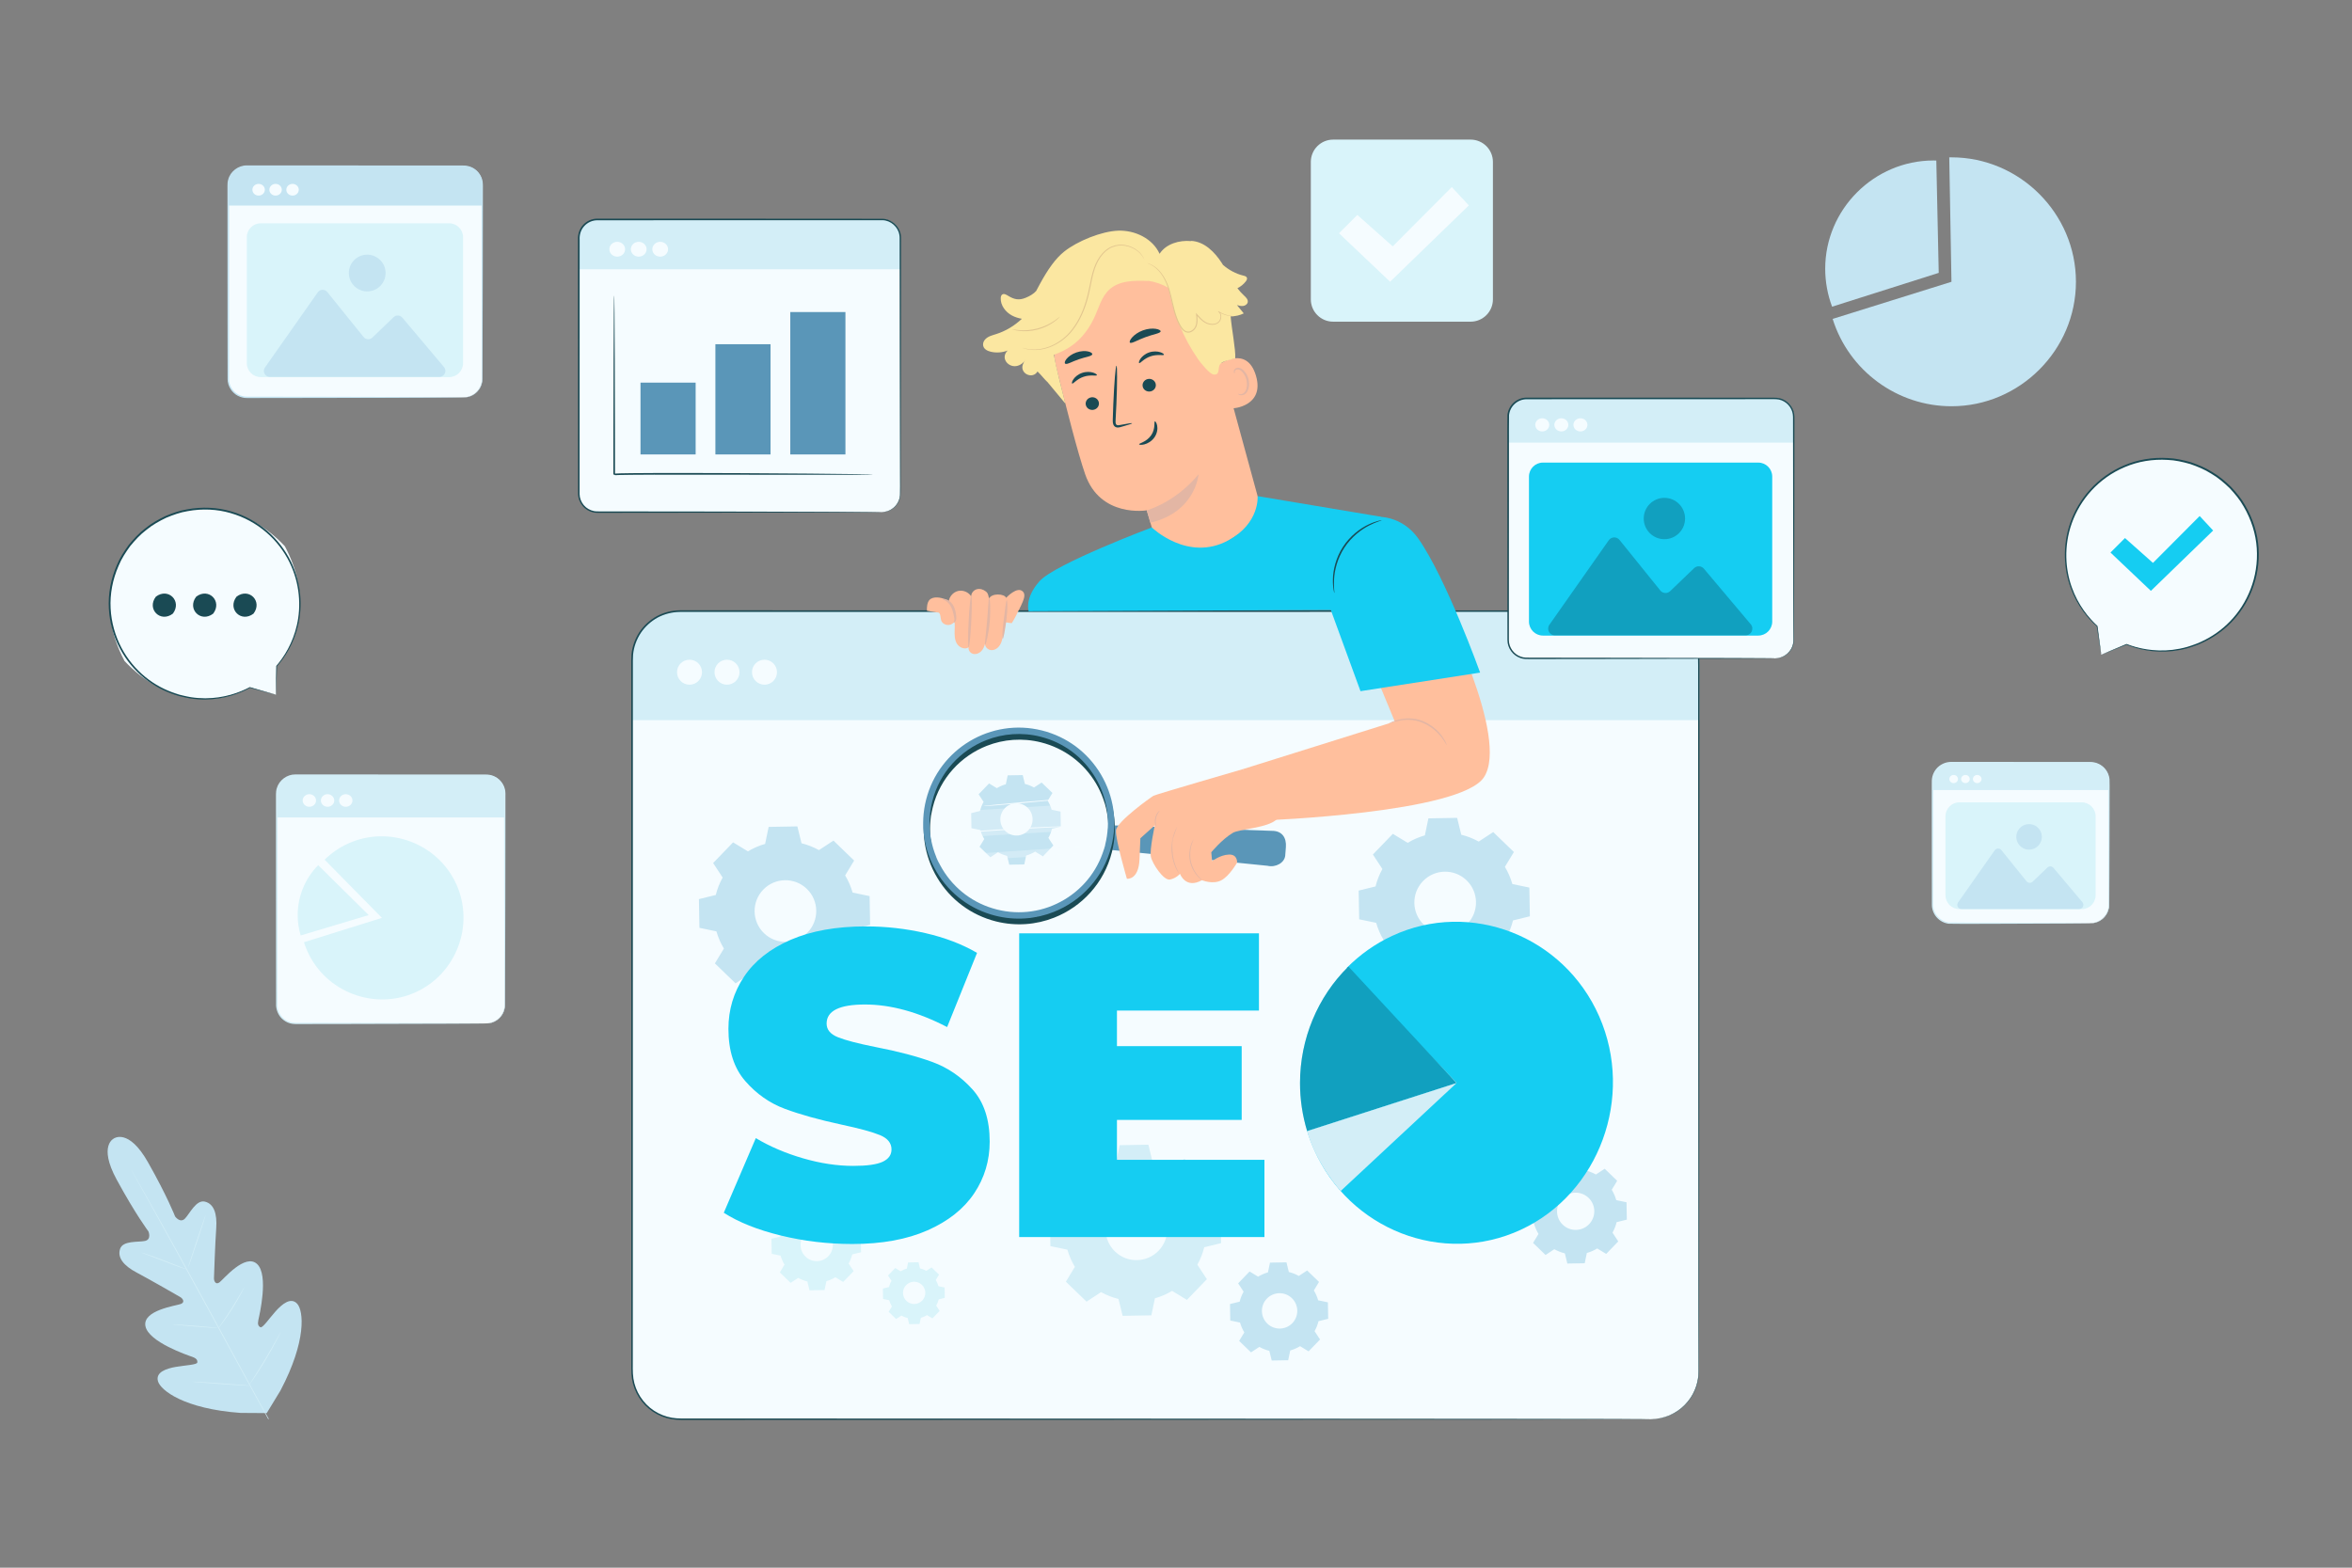 <svg width="750" height="500" viewBox="0 0 750 500" fill="none" xmlns="http://www.w3.org/2000/svg">
<rect x="0" y="0" width="750" height="500" fill="#808080" stroke="none"/>
<path d="M36.413 363.058C36.413 363.058 31.201 365.169 37.212 376.234C43.224 387.299 47.331 392.748 47.331 392.748C47.331 392.748 48.413 395.325 46.232 395.786C44.051 396.247 39.206 395.603 38.299 398.309C37.359 401.116 39.446 403.688 43.602 405.883C47.757 408.078 56.685 413.222 57.49 413.69C58.281 414.15 59.093 415.341 57.657 415.893C56.222 416.445 45.398 417.859 46.376 422.955C47.354 428.051 59.935 432.264 61.302 432.751C62.669 433.238 63.007 433.803 62.916 434.549C62.825 435.295 59.142 435.427 56.08 435.955C53.018 436.483 49.56 437.633 50.371 440.525C51.182 443.418 58.723 449.344 76.695 450.636L85.062 450.69L89.429 443.509C97.837 427.572 96.796 418.038 94.769 415.82C92.743 413.602 89.939 415.929 87.871 418.248C85.803 420.567 83.743 423.623 83.062 423.306C82.381 422.989 82.08 422.403 82.39 420.986C82.699 419.569 85.777 406.663 81.97 403.137C78.163 399.612 71.238 408.05 70.011 408.976C68.783 409.902 68.202 408.583 68.23 407.669C68.259 406.738 68.615 396.441 68.949 391.753C69.283 387.065 68.206 383.934 65.326 383.247C62.549 382.585 60.534 387.038 58.989 388.645C57.444 390.252 55.83 387.971 55.83 387.971C55.83 387.971 53.378 381.604 47.166 370.65C40.955 359.696 36.309 363.109 36.309 363.109" fill="#C4E4F2"/>
<path d="M85.548 452.645C81.018 444.582 73.207 430.117 66.436 417.733C59.668 405.353 53.529 394.15 49.041 386.065C46.796 382.032 44.978 378.765 43.715 376.496C43.091 375.373 42.605 374.498 42.269 373.893C42.11 373.601 41.987 373.375 41.899 373.213C41.817 373.059 41.781 372.977 41.781 372.977C41.781 372.977 41.833 373.05 41.923 373.2C42.017 373.359 42.147 373.581 42.316 373.868C42.662 374.467 43.163 375.335 43.805 376.447C45.096 378.688 46.94 381.944 49.203 385.976C53.733 394.039 59.898 405.229 66.666 417.609C73.437 429.993 81.221 444.471 85.71 452.556" fill="#D3EEF7"/>
<path d="M45.042 399.483C45.048 399.466 45.256 399.519 45.629 399.63C46.003 399.739 46.537 399.914 47.197 400.135C48.514 400.58 50.318 401.241 52.295 402.006C54.242 402.768 56.002 403.456 57.349 403.983C57.957 404.217 58.471 404.414 58.884 404.572C59.247 404.71 59.445 404.794 59.44 404.811C59.434 404.828 59.225 404.776 58.851 404.668C58.478 404.557 57.942 404.384 57.286 404.155C55.973 403.697 54.178 403.013 52.202 402.248C50.251 401.501 48.486 400.825 47.136 400.308C46.526 400.077 46.011 399.883 45.598 399.726C45.234 399.586 45.036 399.5 45.042 399.483Z" fill="#D3EEF7"/>
<path d="M59.996 404.262C59.928 404.239 61.127 400.461 62.673 395.823C64.22 391.184 65.529 387.443 65.597 387.466C65.665 387.489 64.467 391.267 62.92 395.905C61.374 400.543 60.064 404.284 59.996 404.262Z" fill="#D3EEF7"/>
<path d="M69.534 423.745C69.52 423.734 69.637 423.548 69.86 423.22C70.116 422.85 70.436 422.388 70.815 421.839C71.62 420.672 72.724 419.056 73.878 417.229C75.036 415.403 76.026 413.715 76.733 412.487C77.066 411.909 77.347 411.422 77.572 411.033C77.772 410.69 77.89 410.505 77.906 410.513C77.922 410.521 77.834 410.723 77.661 411.08C77.488 411.437 77.228 411.95 76.893 412.576C76.226 413.829 75.258 415.537 74.097 417.368C72.94 419.201 71.808 420.805 70.964 421.946C70.539 422.515 70.191 422.972 69.94 423.28C69.693 423.59 69.549 423.756 69.534 423.745Z" fill="#D3EEF7"/>
<path d="M55.056 422.4C55.057 422.382 55.261 422.381 55.627 422.395C56.049 422.418 56.566 422.445 57.177 422.478C58.485 422.559 60.291 422.689 62.284 422.848C64.278 423.008 66.081 423.166 67.386 423.294C67.994 423.359 68.51 423.414 68.93 423.459C69.294 423.504 69.495 423.537 69.493 423.555C69.491 423.573 69.288 423.574 68.922 423.56C68.5 423.538 67.983 423.51 67.372 423.477C66.064 423.396 64.258 423.266 62.264 423.106C60.271 422.946 58.467 422.788 57.163 422.66C56.555 422.595 56.039 422.54 55.619 422.495C55.256 422.451 55.055 422.418 55.056 422.4Z" fill="#D3EEF7"/>
<path d="M61.291 440.67C61.292 440.652 61.552 440.653 62.022 440.671C62.54 440.697 63.208 440.73 64.009 440.769C65.686 440.864 68.002 441.012 70.558 441.192C73.115 441.372 75.429 441.55 77.103 441.691C77.902 441.764 78.568 441.825 79.084 441.872C79.551 441.92 79.809 441.956 79.808 441.974C79.807 441.992 79.547 441.991 79.077 441.973C78.559 441.947 77.892 441.914 77.09 441.874C75.413 441.779 73.097 441.631 70.54 441.451C67.984 441.271 65.67 441.094 63.996 440.952C63.197 440.879 62.531 440.818 62.015 440.771C61.548 440.724 61.29 440.688 61.291 440.67Z" fill="#D3EEF7"/>
<path d="M79.375 441.819C79.36 441.809 79.502 441.569 79.771 441.144C80.067 440.681 80.454 440.077 80.919 439.35C81.887 437.834 83.215 435.735 84.616 433.377C86.021 431.02 87.236 428.853 88.105 427.279C88.523 426.523 88.87 425.896 89.135 425.415C89.38 424.976 89.523 424.736 89.539 424.745C89.555 424.753 89.442 425.008 89.224 425.462C89.006 425.916 88.681 426.568 88.266 427.367C87.438 428.965 86.246 431.15 84.838 433.511C83.435 435.873 82.079 437.961 81.071 439.452C80.565 440.197 80.15 440.795 79.853 441.202C79.56 441.608 79.39 441.829 79.375 441.819Z" fill="#D3EEF7"/>
<path d="M147.857 126.734H78.701C75.438 126.734 72.793 124.089 72.793 120.826V58.926C72.793 55.663 75.438 53.018 78.701 53.018H147.857C151.12 53.018 153.765 55.663 153.765 58.926V120.826C153.765 124.089 151.12 126.734 147.857 126.734Z" fill="#F5FCFF"/>
<path d="M153.765 65.563H72.793V59.088C72.793 55.736 75.511 53.018 78.863 53.018H148.174C151.262 53.018 153.765 55.521 153.765 58.609V65.563Z" fill="#C4E4F2"/>
<path d="M84.452 60.516C84.452 61.548 83.563 62.384 82.467 62.384C81.371 62.384 80.482 61.547 80.482 60.516C80.482 59.485 81.371 58.648 82.467 58.648C83.563 58.648 84.452 59.484 84.452 60.516Z" fill="#F5FCFF"/>
<path d="M89.861 60.516C89.861 61.548 88.972 62.384 87.876 62.384C86.78 62.384 85.891 61.547 85.891 60.516C85.891 59.485 86.78 58.648 87.876 58.648C88.973 58.648 89.861 59.484 89.861 60.516Z" fill="#F5FCFF"/>
<path d="M95.271 60.516C95.271 61.548 94.382 62.384 93.286 62.384C92.19 62.384 91.301 61.547 91.301 60.516C91.301 59.485 92.19 58.648 93.286 58.648C94.382 58.648 95.271 59.484 95.271 60.516Z" fill="#F5FCFF"/>
<path d="M147.857 126.734C147.856 126.717 148.12 126.72 148.623 126.652C149.123 126.586 149.88 126.415 150.737 125.921C151.581 125.428 152.552 124.587 153.147 123.265C153.444 122.612 153.642 121.849 153.665 121.022C153.681 120.189 153.663 119.291 153.663 118.346C153.643 110.759 153.615 99.81 153.58 86.283C153.57 79.513 153.56 72.099 153.548 64.141C153.547 63.146 153.546 62.143 153.545 61.131C153.52 60.131 153.599 59.071 153.476 58.107C153.223 56.137 151.797 54.344 149.884 53.627C149.412 53.431 148.904 53.341 148.397 53.276C147.894 53.24 147.348 53.251 146.812 53.25C145.737 53.251 144.654 53.252 143.564 53.253C141.384 53.255 139.174 53.256 136.937 53.258C119.037 53.264 99.361 53.271 78.708 53.278C76.219 53.246 73.861 55.041 73.26 57.43C73.084 58.022 73.048 58.616 73.053 59.251V61.154C73.053 62.421 73.053 63.683 73.052 64.94C73.051 69.97 73.049 74.927 73.048 79.797C73.043 89.537 73.038 98.933 73.033 107.884C73.032 112.357 73.03 116.719 73.029 120.958C73.046 123.012 74.291 124.928 76.043 125.85C76.924 126.306 77.897 126.541 78.887 126.515C79.899 126.516 80.902 126.517 81.897 126.518C89.856 126.53 97.27 126.54 104.039 126.55C117.566 126.585 128.515 126.613 136.101 126.633C139.875 126.654 142.809 126.671 144.818 126.682C145.803 126.693 146.559 126.702 147.085 126.708C147.596 126.716 147.857 126.734 147.857 126.734C147.857 126.734 147.595 126.752 147.085 126.761C146.559 126.767 145.804 126.776 144.818 126.787C142.809 126.798 139.875 126.815 136.101 126.836C128.515 126.856 117.567 126.884 104.039 126.919C97.269 126.929 89.855 126.939 81.897 126.951C80.902 126.952 79.899 126.953 78.887 126.954C77.851 126.985 76.779 126.735 75.835 126.244C73.944 125.255 72.596 123.189 72.572 120.969C72.566 116.727 72.56 112.362 72.554 107.885C72.549 98.934 72.544 89.539 72.539 79.798C72.538 74.928 72.536 69.971 72.535 64.941C72.535 63.683 72.535 62.421 72.534 61.155V59.252C72.527 58.619 72.568 57.928 72.759 57.293C73.416 54.684 75.99 52.723 78.709 52.758C99.362 52.765 119.039 52.772 136.938 52.778C139.175 52.78 141.385 52.782 143.565 52.783C144.655 52.784 145.738 52.785 146.813 52.786C147.352 52.788 147.879 52.776 148.441 52.817C148.989 52.886 149.539 52.987 150.049 53.199C152.116 53.978 153.648 55.916 153.918 58.043C154.048 59.121 153.961 60.111 153.985 61.131C153.984 62.143 153.983 63.146 153.982 64.141C153.971 72.099 153.96 79.513 153.95 86.283C153.915 99.81 153.887 110.76 153.867 118.346C153.859 119.294 153.869 120.183 153.845 121.028C153.813 121.879 153.602 122.663 153.289 123.33C152.663 124.68 151.658 125.526 150.79 126.012C149.908 126.5 149.138 126.655 148.631 126.705C148.12 126.756 147.857 126.734 147.857 126.734Z" fill="#C4E4F2"/>
<path d="M143.21 120.274H83.155C80.694 120.274 78.699 118.279 78.699 115.818V75.672C78.699 73.211 80.694 71.216 83.155 71.216H143.21C145.671 71.216 147.666 73.211 147.666 75.672V115.817C147.666 118.278 145.671 120.274 143.21 120.274Z" fill="#D9F4FA"/>
<path d="M84.49 117.205L101.325 93.245C102.054 92.208 103.573 92.157 104.369 93.144L115.937 107.489C116.639 108.359 117.935 108.441 118.741 107.667L125.518 101.16C126.312 100.397 127.586 100.464 128.296 101.307L141.58 117.073C142.624 118.313 141.743 120.207 140.122 120.207H86.05C84.506 120.207 83.603 118.468 84.49 117.205Z" fill="#C4E4F2"/>
<path d="M122.887 86.153C123.493 90.113 120.132 93.475 116.172 92.869C113.704 92.491 111.687 90.474 111.309 88.007C110.702 84.046 114.064 80.685 118.024 81.291C120.492 81.668 122.509 83.685 122.887 86.153Z" fill="#C4E4F2"/>
<path d="M666.582 294.45H622.169C618.906 294.45 616.261 291.805 616.261 288.542V249.168C616.261 245.905 618.906 243.26 622.169 243.26H666.582C669.845 243.26 672.49 245.905 672.49 249.168V288.542C672.49 291.805 669.845 294.45 666.582 294.45Z" fill="#F5FCFF"/>
<path d="M672.49 251.972H616.261V249.331C616.261 245.979 618.979 243.261 622.331 243.261H666.899C669.987 243.261 672.49 245.764 672.49 248.852V251.972Z" fill="#D3EEF7"/>
<path d="M624.357 248.467C624.357 249.184 623.74 249.765 622.979 249.765C622.218 249.765 621.601 249.184 621.601 248.467C621.601 247.75 622.218 247.17 622.979 247.17C623.74 247.17 624.357 247.751 624.357 248.467Z" fill="#F5FCFF"/>
<path d="M628.113 248.467C628.113 249.184 627.496 249.765 626.735 249.765C625.974 249.765 625.357 249.184 625.357 248.467C625.357 247.75 625.974 247.17 626.735 247.17C627.496 247.17 628.113 247.751 628.113 248.467Z" fill="#F5FCFF"/>
<path d="M631.87 248.467C631.87 249.184 631.253 249.765 630.492 249.765C629.731 249.765 629.114 249.184 629.114 248.467C629.114 247.75 629.731 247.17 630.492 247.17C631.253 247.17 631.87 247.751 631.87 248.467Z" fill="#F5FCFF"/>
<path d="M666.582 294.45C666.572 294.393 667.325 294.511 668.599 294.033C669.228 293.795 669.974 293.382 670.677 292.69C671.366 291.993 671.998 290.999 672.261 289.747C672.391 289.122 672.383 288.45 672.376 287.727C672.372 287.008 672.369 286.254 672.365 285.467C672.358 283.89 672.351 282.179 672.343 280.341C672.332 276.659 672.319 272.471 672.305 267.844C672.295 263.212 672.285 258.141 672.273 252.698C672.256 251.348 672.3 249.928 672.234 248.57C672.091 247.223 671.439 245.916 670.405 244.979C668.299 242.862 665.002 243.644 662.005 243.5C649.76 243.506 636.301 243.513 622.173 243.52C620.478 243.516 618.824 244.315 617.777 245.619C617.255 246.27 616.879 247.032 616.684 247.836C616.472 248.634 616.527 249.48 616.519 250.351C616.518 253.792 616.516 257.182 616.515 260.514C616.51 267.177 616.505 273.604 616.5 279.727C616.499 282.786 616.497 285.77 616.496 288.669C616.508 290.068 617.085 291.416 618.005 292.405C618.924 293.398 620.183 294.043 621.488 294.19C626.878 294.288 631.989 294.235 636.607 294.266C645.851 294.301 653.339 294.329 658.539 294.349C661.111 294.37 663.116 294.387 664.502 294.398C665.167 294.409 665.683 294.418 666.053 294.424C666.403 294.433 666.582 294.45 666.582 294.45C666.582 294.45 666.403 294.468 666.054 294.477C665.684 294.483 665.168 294.492 664.503 294.503C663.118 294.514 661.112 294.531 658.54 294.552C653.34 294.572 645.852 294.6 636.608 294.635C631.967 294.626 626.93 294.705 621.438 294.619C620.033 294.465 618.673 293.775 617.68 292.708C616.684 291.646 616.057 290.19 616.039 288.679C616.033 285.777 616.027 282.79 616.021 279.727C616.016 273.604 616.011 267.177 616.006 260.514C616.005 257.182 616.003 253.792 616.002 250.351C616.011 249.507 615.95 248.604 616.181 247.714C616.394 246.835 616.805 246.002 617.374 245.292C618.514 243.869 620.325 242.994 622.174 243C636.302 243.007 649.76 243.014 662.006 243.02C663.536 243.022 665.048 243.024 666.539 243.025C668.089 243.018 669.61 243.617 670.715 244.64C671.83 245.655 672.529 247.07 672.679 248.523C672.746 249.974 672.694 251.326 672.707 252.697C672.696 258.14 672.685 263.211 672.675 267.843C672.661 272.47 672.648 276.658 672.636 280.34C672.628 282.178 672.621 283.889 672.615 285.466C672.611 286.253 672.607 287.007 672.604 287.726C672.603 288.439 672.604 289.142 672.461 289.788C672.173 291.08 671.506 292.096 670.787 292.799C670.054 293.498 669.282 293.904 668.636 294.131C667.988 294.366 667.461 294.422 667.113 294.449C666.761 294.459 666.582 294.45 666.582 294.45Z" fill="#D3EEF7"/>
<path d="M663.798 289.964H624.818C622.357 289.964 620.362 287.969 620.362 285.508V260.353C620.362 257.892 622.357 255.897 624.818 255.897H663.798C666.259 255.897 668.254 257.892 668.254 260.353V285.507C668.254 287.969 666.259 289.964 663.798 289.964Z" fill="#D9F4FA"/>
<path d="M624.383 287.833L636.073 271.195C636.579 270.475 637.634 270.44 638.187 271.125L646.22 281.086C646.707 281.69 647.607 281.747 648.167 281.21L652.873 276.691C653.425 276.161 654.309 276.208 654.802 276.793L664.027 287.741C664.752 288.602 664.14 289.918 663.015 289.918H625.466C624.394 289.918 623.767 288.71 624.383 287.833Z" fill="#C4E4F2"/>
<path d="M651.047 266.27C651.468 269.02 649.134 271.354 646.384 270.934C644.67 270.672 643.27 269.271 643.007 267.558C642.586 264.807 644.92 262.473 647.67 262.894C649.384 263.155 650.784 264.556 651.047 266.27Z" fill="#C4E4F2"/>
<path d="M155.049 326.405H94.168C90.905 326.405 88.26 323.76 88.26 320.497V253.167C88.26 249.904 90.905 247.259 94.168 247.259H155.049C158.312 247.259 160.957 249.904 160.957 253.167V320.497C160.957 323.759 158.312 326.405 155.049 326.405Z" fill="#F5FCFF"/>
<path d="M160.957 260.727H88.26V253.328C88.26 249.976 90.978 247.258 94.33 247.258H155.366C158.454 247.258 160.957 249.761 160.957 252.849V260.727Z" fill="#D3EEF7"/>
<path d="M100.777 255.309C100.777 256.417 99.823 257.315 98.646 257.315C97.469 257.315 96.515 256.417 96.515 255.309C96.515 254.201 97.469 253.303 98.646 253.303C99.823 253.303 100.777 254.201 100.777 255.309Z" fill="#F5FCFF"/>
<path d="M106.585 255.309C106.585 256.417 105.631 257.315 104.454 257.315C103.277 257.315 102.323 256.417 102.323 255.309C102.323 254.201 103.277 253.303 104.454 253.303C105.631 253.303 106.585 254.201 106.585 255.309Z" fill="#F5FCFF"/>
<path d="M112.393 255.309C112.393 256.417 111.439 257.315 110.262 257.315C109.085 257.315 108.131 256.417 108.131 255.309C108.131 254.201 109.085 253.303 110.262 253.303C111.439 253.303 112.393 254.201 112.393 255.309Z" fill="#F5FCFF"/>
<path d="M155.049 326.405C155.048 326.389 155.307 326.389 155.801 326.325C156.293 326.261 157.031 326.091 157.881 325.621C158.715 325.144 159.673 324.332 160.285 323.049C160.591 322.415 160.804 321.672 160.849 320.862C160.882 320.051 160.851 319.166 160.856 318.24C160.836 310.797 160.808 300.056 160.773 286.786C160.763 280.145 160.753 272.872 160.741 265.065C160.734 261.164 160.726 257.129 160.718 252.973C160.687 250.964 159.437 249.014 157.593 248.101C156.668 247.622 155.646 247.461 154.569 247.496C153.485 247.497 152.395 247.498 151.298 247.499C133.739 247.505 114.437 247.512 94.176 247.52C91.729 247.485 89.428 249.22 88.763 251.536C88.406 252.671 88.553 253.929 88.521 255.177C88.521 256.42 88.521 257.658 88.52 258.891C88.519 263.826 88.517 268.688 88.516 273.466C88.511 283.021 88.506 292.238 88.501 301.019C88.497 305.409 88.494 309.69 88.49 313.849C88.488 315.929 88.486 317.978 88.484 319.995C88.355 321.976 89.21 323.902 90.74 325.032C91.486 325.606 92.37 325.982 93.285 326.117C94.186 326.247 95.164 326.175 96.099 326.197C97.983 326.2 99.831 326.202 101.643 326.205C105.267 326.211 108.745 326.217 112.066 326.222C125.336 326.257 136.076 326.285 143.518 326.305C147.22 326.326 150.098 326.342 152.069 326.354C153.035 326.365 153.776 326.374 154.293 326.38C154.792 326.387 155.049 326.405 155.049 326.405C155.049 326.405 154.792 326.423 154.291 326.432C153.774 326.438 153.033 326.447 152.067 326.458C150.096 326.469 147.218 326.486 143.516 326.507C136.074 326.527 125.334 326.555 112.064 326.59C108.744 326.595 105.265 326.601 101.641 326.607C99.829 326.61 97.98 326.612 96.097 326.615C95.152 326.594 94.217 326.675 93.217 326.538C92.233 326.395 91.281 325.992 90.477 325.378C88.83 324.186 87.901 322.054 88.037 319.997C88.035 317.98 88.033 315.93 88.031 313.851C88.027 309.691 88.024 305.411 88.02 301.021C88.015 292.24 88.01 283.024 88.005 273.468C88.004 268.69 88.002 263.828 88.001 258.893C88.001 257.659 88.001 256.421 88 255.179V253.312C88.006 252.675 88.07 252.011 88.264 251.388C88.989 248.857 91.504 246.963 94.175 247.001C114.436 247.008 133.738 247.015 151.297 247.021C152.394 247.022 153.485 247.023 154.568 247.024C155.654 246.986 156.82 247.165 157.803 247.684C159.799 248.676 161.144 250.789 161.175 252.96C161.174 257.121 161.173 261.161 161.172 265.068C161.161 272.875 161.15 280.147 161.14 286.789C161.105 300.059 161.077 310.8 161.057 318.243C161.045 319.174 161.068 320.043 161.026 320.876C160.971 321.71 160.744 322.472 160.423 323.12C159.779 324.429 158.788 325.245 157.93 325.716C157.057 326.18 156.304 326.334 155.806 326.381C155.307 326.425 155.049 326.405 155.049 326.405Z" fill="#D3EEF7"/>
<path d="M121.785 292.746L103.511 274.192C105.703 272.033 108.26 270.28 111.064 269.013C124.084 263.132 139.637 269.006 145.518 282.026C151.399 295.046 145.525 310.599 132.505 316.48C119.485 322.361 103.932 316.487 98.051 303.467C97.617 302.506 97.242 301.52 96.927 300.514L121.785 292.746Z" fill="#D9F4FA"/>
<path d="M117.571 291.859L95.878 298.361C95.246 296.252 94.925 294.061 94.925 291.859C94.925 285.9 97.277 280.176 101.466 275.938L117.571 291.859Z" fill="#D9F4FA"/>
<path d="M468.939 102.596H425.112C421.179 102.596 417.991 99.408 417.991 95.475V51.648C417.991 47.715 421.179 44.527 425.112 44.527H468.939C472.872 44.527 476.06 47.715 476.06 51.648V95.475C476.06 99.408 472.872 102.596 468.939 102.596Z" fill="#D9F4FA"/>
<path d="M426.975 74.397L432.825 68.548L444.105 78.575L462.944 59.665L468.376 65.514L443.27 89.857L426.975 74.397Z" fill="#F5FCFF"/>
<path d="M622.278 89.876L621.575 50.189C621.809 50.185 622.043 50.183 622.278 50.183C644.053 50.183 661.971 68.101 661.971 89.876C661.971 111.651 644.053 129.569 622.278 129.569C604.964 129.569 589.555 118.24 584.391 101.714L622.278 89.876Z" fill="#C4E4F2"/>
<path d="M618.217 87.028L584.212 97.816C582.761 93.943 582.017 89.84 582.017 85.704C582.017 66.768 597.599 51.186 616.535 51.186C616.839 51.186 617.142 51.19 617.446 51.198L618.217 87.028Z" fill="#C4E4F2"/>
<path d="M281.191 163.335H190.48C187.217 163.335 184.572 160.69 184.572 157.427V75.903C184.572 72.64 187.217 69.995 190.48 69.995H281.192C284.455 69.995 287.1 72.64 287.1 75.903V157.427C287.099 160.69 284.454 163.335 281.191 163.335Z" fill="#F5FCFF"/>
<path d="M287.099 85.88H184.572V76.066C184.572 72.714 187.29 69.996 190.642 69.996H281.509C284.597 69.996 287.1 72.499 287.1 75.587V85.88H287.099Z" fill="#D3EEF7"/>
<path d="M196.821 81.856C198.209 81.856 199.334 80.797 199.334 79.49C199.334 78.183 198.209 77.124 196.821 77.124C195.433 77.124 194.308 78.183 194.308 79.49C194.308 80.797 195.433 81.856 196.821 81.856Z" fill="#F5FCFF"/>
<path d="M206.183 79.49C206.183 80.797 205.058 81.856 203.67 81.856C202.282 81.856 201.157 80.797 201.157 79.49C201.157 78.183 202.282 77.124 203.67 77.124C205.058 77.124 206.183 78.183 206.183 79.49Z" fill="#F5FCFF"/>
<path d="M210.52 81.856C211.908 81.856 213.033 80.797 213.033 79.49C213.033 78.183 211.908 77.124 210.52 77.124C209.132 77.124 208.007 78.183 208.007 79.49C208.007 80.797 209.132 81.856 210.52 81.856Z" fill="#F5FCFF"/>
<path d="M195.847 94.257C195.847 94.257 195.847 151.881 195.847 151.352C195.847 150.823 278.259 151.352 278.259 151.352" fill="#F5FCFF"/>
<path d="M278.259 151.352C278.259 151.361 278.137 151.369 277.899 151.376C277.634 151.381 277.285 151.387 276.842 151.395C275.881 151.401 274.518 151.409 272.777 151.42C269.215 151.421 264.115 151.422 257.826 151.423C245.176 151.415 227.751 151.403 208.504 151.39C206.096 151.405 203.717 151.419 201.372 151.433C200.201 151.451 199.038 151.469 197.884 151.487C197.31 151.503 196.731 151.515 196.175 151.555L195.982 151.575C195.969 151.577 195.95 151.58 195.957 151.579L195.96 151.576C196.554 151.562 195.498 151.278 195.592 151.347V151.24V150.812L195.593 149.958C195.598 145.417 195.603 141.036 195.608 136.862C195.629 128.522 195.648 121.009 195.664 114.687C195.699 108.398 195.727 103.299 195.747 99.737C195.768 97.997 195.784 96.633 195.796 95.673C195.807 95.23 195.815 94.881 195.822 94.616C195.831 94.378 195.84 94.256 195.849 94.256C195.858 94.256 195.867 94.378 195.876 94.616C195.883 94.881 195.891 95.23 195.902 95.673C195.914 96.634 195.93 97.997 195.951 99.737C195.971 103.298 195.999 108.398 196.034 114.687C196.05 121.008 196.069 128.522 196.09 136.862C196.095 141.036 196.1 145.417 196.105 149.958L196.106 150.812V151.24V151.347C196.193 151.442 195.163 151.119 195.767 151.102L195.821 151.085C195.862 151.074 195.879 151.072 195.901 151.069L196.135 151.043C196.722 151 197.293 150.988 197.873 150.971C199.029 150.952 200.194 150.933 201.368 150.914C203.714 150.899 206.095 150.883 208.504 150.868C227.767 150.826 245.206 150.953 257.83 151.054C264.119 151.122 269.218 151.178 272.78 151.217C274.521 151.248 275.884 151.273 276.845 151.29C277.288 151.304 277.637 151.314 277.902 151.322C278.137 151.333 278.259 151.343 278.259 151.352Z" fill="#1A4A54"/>
<path d="M221.825 122.036H204.241V144.939H221.825V122.036Z" fill="#5A96B8"/>
<path d="M245.707 109.786H228.123V144.94H245.707V109.786Z" fill="#5A96B8"/>
<path d="M269.589 99.525H252.005V144.94H269.589V99.525Z" fill="#5A96B8"/>
<path d="M281.191 163.335C281.189 163.309 281.528 163.338 282.167 163.221C282.794 163.099 283.765 162.848 284.761 162.062C285.744 161.303 286.761 159.958 286.978 158.116C287.058 156.279 286.986 154.12 286.998 151.711C286.978 142.044 286.95 128.078 286.915 110.822C286.905 102.189 286.895 92.735 286.883 82.586C286.882 81.317 286.881 80.038 286.88 78.747C286.879 78.102 286.879 77.454 286.878 76.804C286.869 76.147 286.908 75.505 286.781 74.89C286.378 72.38 284.045 70.284 281.413 70.235C276.009 70.235 270.448 70.235 264.745 70.234C241.919 70.24 216.827 70.247 190.489 70.255C188.908 70.243 187.357 70.943 186.308 72.106C185.235 73.269 184.735 74.836 184.832 76.436C184.832 79.688 184.831 82.919 184.831 86.127C184.83 92.542 184.828 98.863 184.827 105.074C184.822 117.495 184.817 129.477 184.812 140.891C184.811 146.596 184.809 152.159 184.808 157.564C184.824 158.868 185.334 160.132 186.158 161.11C186.983 162.095 188.151 162.753 189.385 163.005C190.003 163.135 190.636 163.109 191.295 163.114C191.945 163.115 192.593 163.115 193.238 163.116C194.528 163.117 195.808 163.118 197.077 163.119C207.227 163.13 216.681 163.141 225.314 163.151C242.569 163.186 256.534 163.214 266.2 163.234C271.018 163.255 274.762 163.272 277.316 163.283C278.578 163.294 279.543 163.303 280.207 163.309C280.858 163.318 281.191 163.335 281.191 163.335C281.191 163.335 280.857 163.353 280.206 163.362C279.542 163.368 278.577 163.376 277.315 163.388C274.761 163.399 271.017 163.416 266.199 163.437C256.533 163.457 242.568 163.485 225.313 163.52C216.68 163.53 207.226 163.54 197.076 163.552C195.807 163.553 194.527 163.554 193.237 163.556C192.592 163.557 191.944 163.557 191.294 163.558C190.654 163.554 189.971 163.583 189.299 163.443C187.967 163.175 186.706 162.465 185.814 161.404C184.923 160.352 184.37 158.984 184.35 157.576C184.344 152.167 184.338 146.6 184.332 140.892C184.327 129.478 184.322 117.496 184.317 105.075C184.316 98.864 184.314 92.543 184.313 86.128C184.313 82.921 184.312 79.69 184.312 76.437C184.205 74.79 184.752 73.004 185.923 71.756C187.066 70.487 188.765 69.722 190.489 69.735C216.827 69.742 241.92 69.749 264.745 69.756C270.454 69.764 276.021 69.771 281.43 69.779C284.276 69.838 286.788 72.104 287.219 74.813C287.355 75.489 287.312 76.166 287.32 76.806C287.319 77.456 287.319 78.104 287.318 78.749C287.317 80.039 287.316 81.319 287.314 82.588C287.303 92.737 287.292 102.191 287.282 110.824C287.247 128.079 287.219 142.046 287.199 151.713C287.171 154.13 287.229 156.264 287.13 158.136C286.891 160.025 285.834 161.388 284.823 162.147C283.798 162.933 282.809 163.17 282.174 163.276C281.851 163.331 281.604 163.338 281.438 163.339C281.275 163.34 281.191 163.335 281.191 163.335Z" fill="#1A4A54"/>
<path d="M670.035 208.827L668.718 199.708C664.188 195.61 660.815 190.107 659.364 183.605C656.032 168.672 664.472 153.317 678.867 148.132C696.305 141.851 715.206 152.229 719.264 170.315C722.652 185.412 713.991 200.911 699.366 205.961C692.108 208.467 684.623 208.096 678.074 205.51L678.088 205.52L670.035 208.827Z" fill="#F5FCFF"/>
<path d="M672.986 176.228L677.611 171.604L686.531 179.532L701.426 164.58L705.721 169.205L685.87 188.452L672.986 176.228Z" fill="#15CDF2"/>
<path d="M670.035 208.827C670.035 208.827 670.222 208.735 670.573 208.583C670.946 208.422 671.46 208.201 672.121 207.917C673.494 207.335 675.479 206.493 678.041 205.407L678.015 205.618C678.015 205.618 678.006 205.611 678.001 205.608C677.946 205.568 677.934 205.492 677.974 205.437C678.007 205.391 678.068 205.376 678.118 205.395C681.672 206.763 686.747 207.965 692.78 207.263C694.28 207.082 695.828 206.782 697.4 206.343C698.189 206.135 698.959 205.816 699.761 205.55C700.571 205.302 701.35 204.939 702.136 204.559C705.296 203.092 708.419 200.972 711.132 198.158C713.846 195.352 716.145 191.858 717.668 187.87C719.195 183.889 719.936 179.415 719.624 174.846C719.326 170.278 717.874 165.652 715.423 161.497C714.247 159.381 712.66 157.498 710.988 155.687C709.205 153.986 707.308 152.335 705.123 151.076C703.019 149.728 700.711 148.788 698.4 147.993C696.048 147.33 693.669 146.776 691.271 146.687C686.496 146.38 681.754 147.172 677.577 148.959C673.388 150.718 669.747 153.363 666.893 156.49C664.031 159.616 661.948 163.209 660.651 166.865C658.039 174.223 658.609 181.614 660.629 187.263C662.66 192.999 665.993 197.052 668.836 199.646C669.229 202.595 669.532 204.873 669.741 206.443C669.838 207.199 669.913 207.785 669.967 208.209C670.017 208.609 670.035 208.827 670.035 208.827C670.035 208.827 669.995 208.647 669.932 208.263C669.865 207.849 669.773 207.277 669.654 206.538C669.409 204.962 669.054 202.679 668.594 199.725L668.634 199.8C665.741 197.223 662.35 193.168 660.259 187.395C658.173 181.69 657.55 174.187 660.176 166.697C661.48 162.976 663.585 159.313 666.49 156.123C669.386 152.932 673.089 150.228 677.355 148.428C681.608 146.601 686.439 145.784 691.31 146.093C693.756 146.183 696.182 146.744 698.581 147.42C700.938 148.228 703.291 149.188 705.437 150.561C707.665 151.846 709.6 153.528 711.417 155.265C713.122 157.112 714.738 159.035 715.936 161.193C718.432 165.434 719.904 170.149 720.199 174.805C720.509 179.462 719.743 184.019 718.177 188.066C716.615 192.121 714.264 195.667 711.494 198.508C708.724 201.358 705.542 203.496 702.327 204.968C701.527 205.35 700.735 205.713 699.912 205.96C699.097 206.224 698.315 206.543 697.514 206.749C695.918 207.184 694.347 207.478 692.827 207.651C686.71 208.319 681.593 207.052 678.031 205.624L678.148 205.412C678.153 205.416 678.162 205.422 678.162 205.422C678.216 205.461 678.229 205.537 678.189 205.592C678.175 205.611 678.155 205.626 678.135 205.634C675.517 206.675 673.488 207.481 672.085 208.039C671.427 208.296 670.916 208.496 670.545 208.641C670.201 208.773 670.03 208.837 670.035 208.827Z" fill="#1A4A54"/>
<path d="M87.99 221.576L88.211 212.462C96.126 203.37 98.858 189.327 90.835 174.215C62.832 144.56 20.656 174.756 39.71 210.825C52.499 224.414 68.185 225.487 79.703 219.264L79.691 219.276L87.99 221.576Z" fill="#F5FCFF"/>
<path d="M87.99 221.576C87.99 221.576 87.795 221.508 87.433 221.4C87.047 221.286 86.517 221.13 85.834 220.928C84.417 220.518 82.367 219.925 79.723 219.159L79.774 219.363C79.774 219.363 79.782 219.355 79.786 219.351C79.835 219.306 79.838 219.229 79.792 219.18C79.754 219.139 79.692 219.131 79.645 219.156C76.314 220.919 71.47 222.697 65.46 222.717C63.965 222.716 62.408 222.603 60.813 222.356C60.013 222.244 59.219 222.021 58.4 221.855C57.575 221.707 56.767 221.442 55.95 221.161C52.672 220.091 49.355 218.377 46.359 215.931C43.363 213.494 40.693 210.332 38.727 206.593C36.758 202.862 35.504 198.553 35.273 194.028C35.028 189.505 35.91 184.789 37.829 180.418C38.735 178.201 40.073 176.164 41.502 174.188C43.054 172.307 44.723 170.462 46.722 168.968C48.631 167.396 50.787 166.201 52.964 165.148C55.196 164.22 57.468 163.395 59.814 163.026C64.469 162.162 69.221 162.383 73.535 163.646C77.858 164.881 81.746 167.052 84.918 169.787C88.098 172.521 90.567 175.806 92.271 179.245C95.703 186.167 96.013 193.494 94.693 199.282C93.373 205.157 90.575 209.531 88.088 212.414C88.049 215.358 88.019 217.631 87.998 219.198C87.992 219.952 87.987 220.536 87.984 220.959C87.982 221.359 87.99 221.576 87.99 221.576C87.99 221.576 88.008 221.394 88.025 221.01C88.042 220.595 88.065 220.022 88.095 219.283C88.15 217.706 88.231 215.421 88.334 212.465L88.304 212.543C90.843 209.671 93.698 205.287 95.072 199.37C96.45 193.52 96.179 186.075 92.718 179.025C90.999 175.523 88.5 172.172 85.27 169.379C82.049 166.585 78.093 164.364 73.69 163.098C69.297 161.803 64.454 161.57 59.705 162.447C57.313 162.823 54.995 163.66 52.718 164.607C50.497 165.678 48.299 166.898 46.352 168.5C44.315 170.025 42.611 171.905 41.031 173.825C39.573 175.84 38.212 177.92 37.289 180.181C35.336 184.641 34.445 189.447 34.703 194.056C34.947 198.668 36.236 203.054 38.251 206.846C40.263 210.646 42.99 213.853 46.046 216.318C49.103 218.792 52.481 220.518 55.813 221.586C56.644 221.867 57.465 222.13 58.302 222.277C59.133 222.441 59.94 222.662 60.751 222.77C62.37 223.01 63.948 223.113 65.462 223.104C71.55 223.04 76.428 221.193 79.76 219.371L79.62 219.176C79.616 219.18 79.608 219.188 79.608 219.188C79.559 219.233 79.556 219.309 79.601 219.358C79.617 219.375 79.638 219.387 79.659 219.393C82.354 220.107 84.441 220.661 85.886 221.043C86.563 221.218 87.088 221.354 87.47 221.453C87.821 221.543 87.997 221.585 87.99 221.576Z" fill="#1A4A54"/>
<path d="M75.42 190.304C72.408 194.26 76.879 198.73 80.834 195.718C83.848 191.763 79.376 187.291 75.42 190.304Z" fill="#1A4A54"/>
<path d="M62.559 190.304C59.547 194.26 64.018 198.73 67.973 195.718C70.987 191.763 66.515 187.291 62.559 190.304Z" fill="#1A4A54"/>
<path d="M49.699 190.304C46.686 194.26 51.158 198.731 55.113 195.719C58.126 191.763 53.655 187.291 49.699 190.304Z" fill="#1A4A54"/>
<path d="M526.41 452.645H216.847C208.398 452.645 201.549 445.796 201.549 437.347V210.204C201.549 201.755 208.398 194.906 216.847 194.906H526.41C534.859 194.906 541.708 201.755 541.708 210.204V437.346C541.709 445.795 534.859 452.645 526.41 452.645Z" fill="#F5FCFF"/>
<path d="M541.84 229.7H201.549V209.981C201.549 201.655 208.298 194.906 216.624 194.906H526.078C534.783 194.906 541.841 201.963 541.841 210.669L541.84 229.7Z" fill="#D3EEF7"/>
<path d="M526.41 452.645C526.41 452.645 526.665 452.623 527.169 452.593C527.42 452.572 527.737 452.574 528.109 452.525C528.481 452.466 528.913 452.398 529.405 452.321C529.889 452.208 530.431 452.066 531.026 451.898C531.6 451.668 532.26 451.488 532.911 451.136C534.244 450.514 535.716 449.587 537.094 448.215C538.477 446.859 539.774 445.053 540.617 442.809C540.719 442.528 540.823 442.244 540.928 441.956C541.02 441.664 541.085 441.361 541.166 441.058C541.348 440.457 541.416 439.818 541.518 439.173C541.661 437.875 541.637 436.505 541.631 435.08C541.624 429.384 541.616 422.813 541.607 415.416C541.587 385.821 541.559 343.003 541.524 290.097C541.519 276.869 541.513 263.011 541.507 248.572C541.504 241.352 541.502 233.987 541.499 226.482C541.498 222.73 541.496 218.943 541.495 215.122C541.476 213.217 541.536 211.28 541.451 209.378C541.349 207.482 540.886 205.597 540.077 203.86C538.473 200.379 535.46 197.53 531.813 196.142C529.993 195.434 528.038 195.121 526.064 195.129C524.071 195.129 522.069 195.13 520.06 195.131C512.023 195.133 503.859 195.135 495.574 195.137C479.004 195.141 461.95 195.144 444.461 195.148C374.507 195.154 297.599 195.161 216.873 195.168C214.389 195.179 211.924 195.803 209.736 196.955C207.568 198.142 205.688 199.848 204.316 201.897C202.973 203.962 202.106 206.339 201.879 208.789C201.792 210.007 201.805 211.261 201.807 212.51V216.251C201.807 226.219 201.806 236.122 201.806 245.952C201.805 265.613 201.803 284.986 201.802 304.021C201.797 342.092 201.792 378.815 201.787 413.797C201.786 418.17 201.785 422.515 201.784 426.833C201.784 428.992 201.783 431.144 201.783 433.289C201.819 435.43 201.671 437.591 201.977 439.655C202.597 443.808 205.044 447.611 208.505 449.892C210.23 451.036 212.185 451.816 214.208 452.17C216.225 452.536 218.319 452.382 220.39 452.417C236.962 452.422 253.05 452.426 268.605 452.43C299.715 452.442 328.693 452.452 355.148 452.462C408.055 452.497 450.869 452.525 480.46 452.545C495.251 452.566 506.737 452.583 514.53 452.594C518.421 452.605 521.39 452.614 523.39 452.62C525.388 452.627 526.41 452.645 526.41 452.645C526.41 452.645 525.387 452.663 523.391 452.672C521.391 452.678 518.422 452.686 514.531 452.698C506.738 452.709 495.253 452.726 480.461 452.747C450.869 452.767 408.055 452.795 355.149 452.83C328.694 452.84 299.716 452.85 268.606 452.862C253.051 452.866 236.963 452.871 220.391 452.875C218.329 452.84 216.232 453 214.129 452.624C212.044 452.259 210.028 451.457 208.249 450.278C204.681 447.929 202.155 444.01 201.514 439.726C201.198 437.569 201.351 435.43 201.312 433.288C201.312 431.143 201.311 428.991 201.311 426.832C201.31 422.514 201.309 418.169 201.308 413.796C201.303 378.814 201.298 342.091 201.293 304.02C201.292 284.984 201.29 265.612 201.289 245.951C201.289 236.12 201.288 226.218 201.288 216.25V212.509C201.287 211.261 201.271 210.017 201.362 208.739C201.597 206.205 202.494 203.743 203.883 201.608C205.302 199.489 207.247 197.723 209.49 196.496C211.754 195.303 214.307 194.658 216.874 194.647C297.599 194.654 374.507 194.661 444.462 194.668C461.95 194.672 479.004 194.675 495.575 194.679C503.86 194.681 512.024 194.683 520.061 194.685C522.07 194.686 524.072 194.686 526.065 194.687C528.076 194.68 530.103 195.003 531.972 195.733C535.724 197.163 538.821 200.096 540.47 203.678C541.301 205.465 541.777 207.405 541.88 209.355C541.965 211.304 541.902 213.207 541.921 215.123C541.92 218.944 541.918 222.731 541.917 226.483C541.914 233.988 541.912 241.353 541.909 248.573C541.903 263.012 541.897 276.871 541.892 290.098C541.857 343.005 541.829 385.822 541.809 415.417C541.8 422.814 541.792 429.385 541.785 435.081C541.786 436.502 541.807 437.877 541.658 439.191C541.554 439.842 541.483 440.486 541.297 441.092C541.214 441.397 541.148 441.703 541.054 441.997C540.947 442.287 540.842 442.573 540.738 442.857C539.879 445.118 538.565 446.932 537.167 448.291C535.774 449.666 534.288 450.591 532.945 451.209C532.289 451.558 531.624 451.735 531.046 451.962C530.448 452.127 529.903 452.265 529.416 452.374C528.922 452.447 528.488 452.511 528.114 452.566C527.74 452.611 527.423 452.604 527.171 452.621C526.666 452.641 526.41 452.645 526.41 452.645Z" fill="#1A4A54"/>
<path d="M223.856 214.391C223.856 216.592 222.072 218.376 219.871 218.376C217.67 218.376 215.886 216.592 215.886 214.391C215.886 212.19 217.67 210.406 219.871 210.406C222.072 210.406 223.856 212.19 223.856 214.391Z" fill="#F5FCFF"/>
<path d="M235.81 214.391C235.81 216.592 234.026 218.376 231.825 218.376C229.624 218.376 227.84 216.592 227.84 214.391C227.84 212.19 229.624 210.406 231.825 210.406C234.026 210.406 235.81 212.19 235.81 214.391Z" fill="#F5FCFF"/>
<path d="M247.763 214.391C247.763 216.592 245.979 218.376 243.778 218.376C241.577 218.376 239.793 216.592 239.793 214.391C239.793 212.19 241.577 210.406 243.778 210.406C245.979 210.406 247.763 212.19 247.763 214.391Z" fill="#F5FCFF"/>
<path d="M238.5 271.536C240.232 270.489 242.076 269.696 243.978 269.155L245.106 263.733L254.267 263.572L255.585 268.951C257.505 269.424 259.376 270.152 261.144 271.138L265.774 268.103L272.365 274.467L269.495 279.2C270.542 280.933 271.336 282.777 271.876 284.679L277.298 285.807L277.459 294.968L272.08 296.287C271.607 298.206 270.879 300.077 269.893 301.845L272.927 306.475L266.564 313.066L261.831 310.196C260.099 311.243 258.254 312.036 256.352 312.576L255.223 317.998L246.062 318.159L244.743 312.78C242.824 312.307 240.953 311.578 239.185 310.593L234.555 313.628L227.964 307.264L230.834 302.531C229.787 300.799 228.993 298.955 228.453 297.052L223.031 295.924L222.87 286.763L228.249 285.444C228.722 283.525 229.451 281.654 230.436 279.886L227.401 275.256L233.764 268.665L238.5 271.536ZM243.383 283.74C239.613 287.645 239.722 293.868 243.627 297.638C247.532 301.408 253.755 301.299 257.525 297.394C261.295 293.489 261.186 287.266 257.281 283.496C253.376 279.725 247.154 279.835 243.383 283.74Z" fill="#C4E4F2"/>
<path d="M495.226 374.834C496.272 374.202 497.386 373.722 498.535 373.396L499.217 370.12L504.751 370.023L505.547 373.272C506.707 373.558 507.837 373.998 508.905 374.593L511.702 372.76L515.684 376.605L513.95 379.464C514.583 380.511 515.062 381.625 515.388 382.774L518.663 383.456L518.76 388.99L515.511 389.787C515.225 390.946 514.785 392.076 514.19 393.144L516.023 395.941L512.179 399.923L509.32 398.189C508.273 398.821 507.159 399.301 506.01 399.627L505.328 402.902L499.794 402.999L498.997 399.75C497.837 399.464 496.707 399.024 495.639 398.429L492.842 400.262L488.86 396.417L490.594 393.558C489.962 392.511 489.482 391.398 489.156 390.248L485.881 389.566L485.784 384.032L489.033 383.235C489.319 382.076 489.759 380.946 490.354 379.878L488.521 377.081L492.365 373.099L495.226 374.834ZM498.175 382.206C495.897 384.565 495.963 388.324 498.323 390.602C500.682 392.88 504.441 392.814 506.718 390.454C508.996 388.095 508.93 384.336 506.571 382.058C504.212 379.781 500.453 379.847 498.175 382.206Z" fill="#C4E4F2"/>
<path d="M350.421 373.052C352.153 372.005 353.997 371.212 355.899 370.671L357.027 365.249L366.188 365.088L367.506 370.467C369.426 370.94 371.297 371.668 373.065 372.654L377.695 369.619L384.286 375.983L381.416 380.716C382.463 382.449 383.257 384.293 383.796 386.195L389.218 387.323L389.379 396.484L384 397.803C383.527 399.722 382.798 401.593 381.813 403.361L384.847 407.991L378.484 414.583L373.751 411.713C372.019 412.76 370.174 413.553 368.272 414.093L367.143 419.515L357.983 419.676L356.664 414.297C354.745 413.824 352.874 413.095 351.106 412.11L346.476 415.145L339.885 408.781L342.755 404.048C341.708 402.316 340.914 400.472 340.374 398.569L334.952 397.441L334.791 388.28L340.17 386.961C340.643 385.042 341.372 383.171 342.357 381.403L339.322 376.773L345.686 370.182L350.421 373.052ZM355.304 385.255C351.534 389.16 351.643 395.383 355.548 399.153C359.453 402.923 365.676 402.814 369.446 398.909C373.216 395.004 373.107 388.781 369.202 385.011C365.296 381.241 359.075 381.35 355.304 385.255Z" fill="#D3EEF7"/>
<path d="M401.18 407.179C402.173 406.579 403.231 406.123 404.322 405.813L404.969 402.703L410.224 402.611L410.98 405.696C412.081 405.967 413.154 406.385 414.169 406.95L416.825 405.209L420.606 408.86L418.96 411.575C419.561 412.569 420.016 413.627 420.326 414.718L423.436 415.365L423.528 420.62L420.443 421.377C420.172 422.478 419.754 423.551 419.189 424.565L420.93 427.221L417.28 431.002L414.565 429.356C413.571 429.956 412.513 430.412 411.422 430.721L410.775 433.831L405.52 433.923L404.764 430.837C403.663 430.566 402.59 430.148 401.576 429.583L398.92 431.324L395.139 427.673L396.785 424.958C396.185 423.964 395.729 422.906 395.419 421.815L392.309 421.168L392.217 415.913L395.303 415.156C395.574 414.055 395.993 412.982 396.557 411.968L394.816 409.312L398.466 405.531L401.18 407.179ZM403.981 414.18C401.818 416.42 401.881 419.99 404.121 422.153C406.361 424.316 409.931 424.253 412.093 422.013C414.256 419.773 414.193 416.203 411.953 414.041C409.713 411.877 406.144 411.94 403.981 414.18Z" fill="#C4E4F2"/>
<path d="M287.181 405.466C287.808 405.087 288.475 404.8 289.162 404.605L289.57 402.644L292.884 402.586L293.361 404.531C294.055 404.702 294.732 404.966 295.372 405.322L297.047 404.224L299.431 406.526L298.393 408.238C298.772 408.865 299.059 409.532 299.254 410.22L301.215 410.628L301.273 413.942L299.327 414.419C299.156 415.113 298.892 415.79 298.536 416.429L299.634 418.104L297.332 420.488L295.62 419.45C294.993 419.829 294.326 420.116 293.638 420.311L293.23 422.272L289.917 422.33L289.44 420.384C288.746 420.213 288.069 419.949 287.43 419.593L285.755 420.691L283.371 418.389L284.409 416.677C284.03 416.05 283.743 415.383 283.548 414.695L281.587 414.287L281.529 410.973L283.475 410.496C283.646 409.802 283.91 409.125 284.266 408.486L283.168 406.811L285.47 404.427L287.181 405.466ZM288.948 409.88C287.584 411.293 287.624 413.543 289.036 414.907C290.448 416.271 292.699 416.231 294.063 414.819C295.427 413.407 295.387 411.156 293.975 409.792C292.562 408.428 290.311 408.467 288.948 409.88Z" fill="#D9F4FA"/>
<path d="M448.881 268.814C450.613 267.767 452.457 266.974 454.359 266.433L455.487 261.011L464.648 260.85L465.966 266.229C467.886 266.702 469.757 267.43 471.525 268.416L476.155 265.381L482.746 271.745L479.876 276.478C480.923 278.211 481.717 280.055 482.257 281.957L487.678 283.085L487.839 292.246L482.46 293.565C481.987 295.484 481.259 297.355 480.273 299.123L483.307 303.753L476.944 310.344L472.211 307.474C470.479 308.521 468.634 309.314 466.732 309.854L465.603 315.276L456.443 315.437L455.124 310.058C453.205 309.585 451.334 308.856 449.566 307.871L444.936 310.906L438.345 304.542L441.215 299.809C440.168 298.077 439.374 296.233 438.834 294.331L433.412 293.203L433.251 284.042L438.63 282.723C439.103 280.804 439.832 278.933 440.817 277.165L437.782 272.535L444.146 265.944L448.881 268.814ZM453.764 281.018C449.994 284.923 450.103 291.146 454.008 294.916C457.913 298.686 464.136 298.577 467.906 294.672C471.676 290.767 471.567 284.544 467.662 280.774C463.757 277.003 457.535 277.113 453.764 281.018Z" fill="#C4E4F2"/>
<path d="M254.176 387.122C255.083 386.574 256.048 386.158 257.044 385.876L257.635 383.037L262.431 382.953L263.121 385.769C264.126 386.017 265.106 386.398 266.031 386.914L268.455 385.325L271.906 388.657L270.404 391.135C270.952 392.042 271.368 393.008 271.65 394.004L274.489 394.595L274.573 399.391L271.757 400.081C271.509 401.086 271.128 402.065 270.612 402.991L272.201 405.415L268.869 408.866L266.391 407.363C265.484 407.911 264.519 408.327 263.523 408.609L262.932 411.448L258.136 411.532L257.446 408.716C256.441 408.468 255.462 408.087 254.536 407.571L252.112 409.16L248.661 405.828L250.163 403.35C249.615 402.443 249.199 401.478 248.917 400.482L246.078 399.891L245.994 395.095L248.81 394.404C249.058 393.399 249.439 392.42 249.955 391.494L248.366 389.07L251.698 385.619L254.176 387.122ZM256.732 393.511C254.758 395.556 254.815 398.813 256.86 400.787C258.905 402.761 262.162 402.704 264.136 400.659C266.11 398.615 266.053 395.357 264.008 393.383C261.964 391.409 258.706 391.466 256.732 393.511Z" fill="#D9F4FA"/>
<path d="M249.008 394.063C241.618 392.264 235.548 389.842 230.801 386.798L241.013 362.995C245.492 365.672 250.507 367.817 256.063 369.43C261.616 371.045 266.947 371.852 272.053 371.852C276.441 371.852 279.578 371.416 281.459 370.538C283.34 369.662 284.281 368.348 284.281 366.595C284.281 364.567 283.049 363.044 280.586 362.028C278.121 361.014 274.069 359.907 268.425 358.707C261.169 357.14 255.122 355.455 250.285 353.656C245.448 351.857 241.236 348.906 237.654 344.8C234.07 340.696 232.279 335.137 232.279 328.124C232.279 322.035 233.935 316.5 237.251 311.519C240.564 306.537 245.515 302.617 252.099 299.756C258.683 296.898 266.678 295.466 276.084 295.466C282.534 295.466 288.87 296.182 295.097 297.611C301.323 299.043 306.808 301.14 311.558 303.908L302.018 327.572C292.79 322.776 284.056 320.376 275.815 320.376C267.663 320.376 263.587 322.406 263.587 326.465C263.587 328.403 264.796 329.856 267.215 330.824C269.633 331.793 273.619 332.83 279.174 333.937C286.34 335.321 292.386 336.913 297.314 338.711C302.24 340.51 306.519 343.44 310.146 347.498C313.774 351.559 315.588 357.095 315.588 364.105C315.588 370.194 313.929 375.708 310.616 380.642C307.301 385.578 302.352 389.498 295.768 392.405C289.184 395.31 281.189 396.763 271.783 396.763C263.99 396.761 256.399 395.862 249.008 394.063Z" fill="#15CDF2"/>
<path d="M403.2 369.914V394.547H324.995V297.678H401.452V322.311H356.169V333.659H395.944V357.184H356.169V369.914H403.2Z" fill="#15CDF2"/>
<path d="M464.463 345.342L429.436 308.716C433.638 304.454 438.54 300.993 443.914 298.493C468.87 286.884 498.681 298.479 509.954 324.18C521.227 349.881 509.967 380.583 485.012 392.192C460.056 403.801 430.245 392.206 418.972 366.505C418.14 364.608 417.421 362.661 416.818 360.675L464.463 345.342Z" fill="#15CDF2"/>
<path d="M464.463 345.427L416.818 360.759C415.312 355.796 414.546 350.626 414.546 345.427C414.546 331.394 420.126 317.955 429.977 308.26L464.463 345.427Z" fill="#15CDF2"/>
<g opacity="0.3">
<path d="M464.463 345.427L416.818 360.759C415.312 355.796 414.546 350.626 414.546 345.427C414.546 331.394 420.126 317.955 429.977 308.26L464.463 345.427Z" fill="#063547"/>
</g>
<path d="M464.463 345.427L427.512 379.861C427.512 379.861 419.774 371.53 416.818 360.759L464.463 345.427Z" fill="#D3EEF7"/>
<path d="M317.87 251.376C318.777 250.828 319.742 250.412 320.738 250.13L321.329 247.291L326.125 247.207L326.815 250.023C327.82 250.271 328.8 250.652 329.725 251.168L332.149 249.579L335.6 252.911L334.098 255.389C334.646 256.296 335.062 257.262 335.344 258.257L338.182 258.848L338.266 263.644L335.45 264.334C335.202 265.339 334.821 266.318 334.305 267.244L335.894 269.668L332.562 273.119L330.084 271.616C329.177 272.164 328.212 272.579 327.216 272.862L326.625 275.701L321.829 275.785L321.139 272.969C320.134 272.721 319.155 272.34 318.229 271.824L315.805 273.413L312.354 270.081L313.856 267.603C313.308 266.696 312.892 265.731 312.61 264.735L309.771 264.144L309.687 259.348L312.503 258.658C312.751 257.653 313.132 256.674 313.648 255.748L312.059 253.324L315.391 249.873L317.87 251.376ZM320.427 257.766C318.453 259.811 318.51 263.068 320.555 265.042C322.6 267.016 325.857 266.959 327.831 264.914C329.805 262.869 329.748 259.612 327.703 257.638C325.659 255.664 322.401 255.721 320.427 257.766Z" fill="#C4E4F2"/>
<path d="M402.941 165.258L386.587 105.358C383.004 90.325 371.269 79.88 356.341 83.878L354.983 84.328C341.317 88.857 333.414 103.118 336.829 117.104C340.007 130.117 343.685 144.453 346.022 151.225C350.86 165.243 365.664 162.767 365.664 162.767C365.696 162.758 368.232 171.408 369.422 175.594L368.873 186.325L379.777 180.116L402.941 165.258Z" fill="#FFBF9D"/>
<path d="M365.664 162.767C365.664 162.767 374.709 160.347 382.196 151.275C382.196 151.275 381.294 163.318 366.828 166.706L365.664 162.767Z" fill="#E3B6A4"/>
<path d="M346.271 129.277C346.585 130.351 347.754 130.97 348.881 130.663C350.006 130.356 350.667 129.238 350.352 128.164C350.038 127.09 348.87 126.469 347.744 126.776C346.617 127.083 345.957 128.203 346.271 129.277Z" fill="#1A4A54"/>
<path d="M341.882 122.329C342.218 122.508 343.367 120.877 345.532 120.166C347.684 119.424 349.641 120.011 349.787 119.669C349.864 119.514 349.453 119.124 348.595 118.85C347.749 118.575 346.427 118.471 345.081 118.924C343.736 119.378 342.767 120.249 342.284 120.973C341.788 121.703 341.72 122.252 341.882 122.329Z" fill="#1A4A54"/>
<path d="M364.415 123.417C364.729 124.491 365.898 125.11 367.025 124.802C368.151 124.495 368.811 123.378 368.496 122.303C368.182 121.229 367.013 120.609 365.887 120.915C364.76 121.223 364.101 122.343 364.415 123.417Z" fill="#1A4A54"/>
<path d="M363.251 115.803C363.588 115.982 364.739 114.351 366.903 113.64C369.055 112.899 371.011 113.486 371.159 113.143C371.235 112.988 370.827 112.598 369.966 112.325C369.12 112.049 367.798 111.947 366.452 112.398C365.107 112.852 364.138 113.724 363.654 114.447C363.16 115.177 363.09 115.727 363.251 115.803Z" fill="#1A4A54"/>
<path d="M361 134.996C360.969 134.87 359.548 135.083 357.277 135.526C356.705 135.652 356.146 135.716 355.929 135.369C355.667 135.013 355.7 134.341 355.755 133.61C355.831 132.101 355.911 130.52 355.995 128.863C356.279 122.123 356.289 116.655 356.018 116.646C355.746 116.637 355.296 122.093 355.012 128.833C354.956 130.491 354.9 132.071 354.849 133.583C354.848 134.28 354.725 135.111 355.281 135.846C355.567 136.209 356.071 136.375 356.457 136.353C356.847 136.344 357.16 136.247 357.439 136.173C359.669 135.563 361.032 135.122 361 134.996Z" fill="#1A4A54"/>
<path d="M360.309 109.269C360.786 109.724 362.693 108.447 365.229 107.546C367.749 106.593 370.028 106.334 370.098 105.679C370.121 105.37 369.525 105.016 368.478 104.867C367.438 104.715 365.95 104.819 364.433 105.374C362.918 105.932 361.716 106.814 361.02 107.602C360.317 108.393 360.091 109.049 360.309 109.269Z" fill="#1A4A54"/>
<path d="M339.675 116.002C340.282 116.353 341.891 115.283 344.011 114.589C346.11 113.832 348.045 113.683 348.298 113.036C348.401 112.729 347.961 112.323 347.027 112.104C346.105 111.882 344.687 111.911 343.236 112.409C341.786 112.909 340.66 113.755 340.079 114.494C339.487 115.237 339.4 115.823 339.675 116.002Z" fill="#1A4A54"/>
<path d="M388.891 116.162C389.096 115.979 397.615 110.097 400.496 119.822C403.377 129.547 393.02 130.434 392.92 130.16C392.821 129.886 388.891 116.162 388.891 116.162Z" fill="#FFBF9D"/>
<path d="M394.799 125.596C394.832 125.552 395.004 125.664 395.329 125.711C395.646 125.756 396.152 125.702 396.603 125.362C397.518 124.681 397.9 122.793 397.428 121.026C397.191 120.134 396.755 119.346 396.235 118.741C395.727 118.118 395.12 117.757 394.575 117.818C394.025 117.852 393.75 118.27 393.713 118.579C393.663 118.889 393.783 119.065 393.736 119.097C393.716 119.129 393.479 118.996 393.438 118.571C393.421 118.366 393.467 118.102 393.64 117.848C393.817 117.589 394.131 117.39 394.503 117.323C395.268 117.152 396.148 117.642 396.72 118.306C397.334 118.961 397.844 119.841 398.11 120.843C398.628 122.821 398.169 124.952 396.883 125.775C396.252 126.157 395.62 126.119 395.257 125.977C394.887 125.825 394.771 125.623 394.799 125.596Z" fill="#E3B6A4"/>
<path d="M368.264 134.384C367.922 134.459 368.549 136.702 367.077 138.833C365.61 140.968 363.15 141.389 363.22 141.707C363.228 141.856 363.875 141.993 364.892 141.737C365.891 141.492 367.246 140.768 368.147 139.465C369.043 138.159 369.18 136.716 368.998 135.774C368.819 134.813 368.413 134.328 368.264 134.384Z" fill="#1A4A54"/>
<path d="M313.476 109.907C313.46 109.289 313.735 108.693 314.156 108.239C315.074 107.249 316.382 106.954 317.615 106.564C320.685 105.594 323.508 103.892 325.841 101.676C324.737 101.476 323.666 101.153 322.678 100.621C320.639 99.523 319.02 97.392 319.113 95.079C319.13 94.645 319.237 94.163 319.598 93.922C320.172 93.54 320.909 93.995 321.496 94.355C323.426 95.541 324.971 95.835 327.065 94.973C328.365 94.437 329.575 93.749 330.433 92.777C330.462 92.721 330.485 92.661 330.515 92.605C330.865 91.933 331.209 91.287 331.552 90.66C331.552 90.658 331.553 90.656 331.554 90.654L331.553 90.657C334.127 85.939 336.521 82.488 339.37 80.218C343.545 76.891 351.25 73.748 356.585 73.569C361.921 73.39 367.562 76.078 369.763 80.942C371.837 77.768 376.009 76.544 379.794 76.894L379.868 76.832C384.032 77.05 387.357 80.388 389.613 83.895C389.736 84.087 389.853 84.284 389.973 84.478C391.848 86.115 394.093 87.327 396.514 87.913C396.941 88.016 397.435 88.151 397.605 88.557C397.773 88.958 397.525 89.407 397.258 89.751C396.549 90.667 395.624 91.405 394.59 91.926C395.206 92.736 395.875 93.501 396.627 94.198C397.267 94.791 398.029 95.502 397.881 96.361C397.767 97.025 397.102 97.483 396.435 97.581C395.768 97.678 395.095 97.494 394.446 97.311C395.166 98.191 395.885 99.071 396.605 99.95C395.315 100.594 393.872 100.905 392.43 100.899C392.702 104.727 394.085 111.553 393.887 114.262C391.321 115.077 390.61 114.984 389.438 115.804C387.922 116.865 389.453 119.652 387.01 119.46C385.767 119.362 382.793 115.647 382.081 114.623C377.356 107.825 374.124 99.997 372.666 91.849C370.611 90.653 368.324 89.856 365.971 89.518L366.185 89.62C361.799 89.426 356.898 89.41 353.685 92.401C351.192 94.722 350.379 98.269 348.915 101.344C346.141 107.171 342.181 111.021 336.082 113.131C336.805 117.588 338.735 124.655 339.721 128.721L333.91 121.727L333.917 121.76C333.501 121.373 333.131 120.967 332.769 120.559L332.65 120.438L332.645 120.42C332.068 119.763 331.506 119.099 330.839 118.478C330.829 118.494 330.82 118.508 330.811 118.524C329.213 121.085 325.143 119.113 326.157 116.27C326.358 115.706 326.641 115.172 327.004 114.693C326.29 115.92 324.945 116.807 323.525 116.796C322.106 116.784 320.705 115.77 320.413 114.381C320.214 113.433 320.628 112.408 321.355 111.793C319.643 112.451 317.737 112.604 315.949 112.189C314.776 111.915 313.512 111.268 313.476 109.907Z" fill="#FBE7A1"/>
<path d="M365.774 83.912C365.756 83.957 366.482 84.111 367.59 84.791C368.689 85.47 370.093 86.803 371.183 88.862C371.731 89.883 372.235 91.059 372.626 92.369C373.022 93.677 373.336 95.111 373.677 96.62C374.023 98.127 374.383 99.72 374.963 101.317C375.253 102.114 375.596 102.91 376.018 103.682C376.439 104.439 376.914 105.255 377.734 105.769C378.391 106.191 379.28 106.2 379.943 105.845C380.616 105.507 381.136 104.94 381.445 104.285C382.041 102.944 381.865 101.521 381.736 100.259L381.448 100.384C382.256 101.312 383.073 102.222 384.068 102.847C385.052 103.481 386.231 103.743 387.285 103.528C387.81 103.421 388.302 103.186 388.675 102.833C389.058 102.481 389.273 102.012 389.379 101.554C389.473 101.091 389.453 100.619 389.305 100.203C389.155 99.788 388.871 99.437 388.518 99.233L388.407 99.413C389.877 100.335 391.235 100.661 392.147 100.793C392.607 100.859 392.963 100.873 393.204 100.879C393.444 100.878 393.568 100.871 393.568 100.862C393.568 100.851 393.444 100.84 393.207 100.821C392.969 100.797 392.617 100.764 392.165 100.682C391.269 100.517 389.943 100.162 388.521 99.236L388.41 99.416C389.04 99.78 389.333 100.663 389.135 101.501C389.033 101.916 388.833 102.336 388.493 102.639C388.158 102.948 387.71 103.16 387.228 103.252C386.257 103.44 385.157 103.193 384.232 102.587C383.291 101.987 382.498 101.099 381.695 100.168L381.354 99.773L381.407 100.294C381.536 101.554 381.681 102.927 381.133 104.139C380.857 104.725 380.379 105.24 379.789 105.534C379.201 105.841 378.482 105.832 377.912 105.472C377.197 105.029 376.731 104.261 376.318 103.516C375.906 102.763 375.567 101.984 375.28 101.201C374.706 99.633 374.34 98.052 373.987 96.549C373.638 95.044 373.313 93.606 372.899 92.285C372.491 90.962 371.967 89.775 371.396 88.745C370.261 86.669 368.798 85.331 367.659 84.677C366.511 84.019 365.774 83.912 365.774 83.912Z" fill="#E2C68F"/>
<path d="M325.901 110.888C325.899 110.893 325.947 110.915 326.044 110.951C326.161 110.992 326.303 111.042 326.477 111.104C326.667 111.174 326.905 111.251 327.195 111.31C327.483 111.378 327.814 111.465 328.196 111.507C329.704 111.74 332.009 111.732 334.612 110.785C337.191 109.854 340.063 107.985 342.25 105.052C344.482 102.16 346.077 98.405 347.088 94.349C347.609 92.318 347.925 90.3 348.367 88.392C348.804 86.485 349.373 84.672 350.253 83.113C351.116 81.551 352.27 80.244 353.609 79.402C354.272 78.968 354.991 78.701 355.696 78.508C356.409 78.335 357.116 78.279 357.788 78.297C359.137 78.343 360.329 78.725 361.287 79.197C362.25 79.675 362.977 80.267 363.514 80.8C364.551 81.915 364.837 82.743 364.884 82.714C364.89 82.712 364.871 82.663 364.828 82.568C364.774 82.455 364.71 82.319 364.631 82.153C364.447 81.793 364.119 81.29 363.611 80.708C363.08 80.151 362.351 79.531 361.374 79.025C360.402 78.525 359.187 78.115 357.797 78.052C357.104 78.025 356.373 78.076 355.632 78.248C354.9 78.439 354.144 78.716 353.455 79.159C352.06 80.021 350.864 81.365 349.973 82.958C349.064 84.55 348.479 86.396 348.035 88.317C347.584 90.24 347.266 92.253 346.75 94.266C345.747 98.291 344.178 102.001 341.995 104.859C339.854 107.758 337.057 109.606 334.526 110.556C331.976 111.517 329.71 111.564 328.214 111.375C326.705 111.178 325.915 110.84 325.901 110.888Z" fill="#E2C68F"/>
<path d="M322.741 105.024C322.735 105.048 322.954 105.118 323.357 105.227C323.758 105.343 324.354 105.456 325.097 105.543C325.84 105.637 326.733 105.664 327.723 105.614C328.711 105.547 329.794 105.393 330.903 105.107C332.008 104.808 333.026 104.408 333.919 103.979C334.804 103.533 335.568 103.069 336.168 102.621C336.77 102.178 337.233 101.786 337.524 101.487C337.821 101.194 337.977 101.024 337.96 101.007C337.915 100.959 337.25 101.597 336.027 102.419C335.419 102.835 334.655 103.269 333.78 103.69C332.897 104.095 331.897 104.478 330.813 104.771C329.727 105.051 328.668 105.212 327.701 105.295C326.732 105.36 325.853 105.359 325.119 105.298C323.65 105.187 322.756 104.96 322.741 105.024Z" fill="#E2C68F"/>
<path d="M328.025 194.956C328.025 194.956 326.579 190.865 331.49 185.357C336.401 179.849 367.289 168.224 367.289 168.224C367.289 168.224 378.746 179.381 391.712 172.326C401.802 166.836 401.021 158.23 401.021 158.23L440.271 164.8L441.606 194.458L427.543 194.54L328.025 194.956Z" fill="#15CDF2"/>
<path d="M396.351 245.303L444.766 230.121L428.952 191.81L459.481 192.394C459.481 192.394 481.51 235.377 473.177 247.923C465.587 259.35 403.103 261.654 403.103 261.654L396.351 245.303Z" fill="#FFBF9D"/>
<path d="M410.038 270.216L409.834 272.828C409.652 275.158 406.824 276.765 404.161 276.132L354.58 271.11L355.492 263.262L405.549 264.987C408.876 264.961 410.273 267.216 410.038 270.216Z" fill="#5A96B8"/>
<path d="M336.13 292.689C330.406 294.941 323.954 295.488 317.55 293.868C309.662 291.873 303.023 286.925 298.857 279.936C294.69 272.947 293.494 264.754 295.49 256.866C299.609 240.582 316.208 230.686 332.493 234.805C340.381 236.801 347.02 241.749 351.187 248.737C355.354 255.726 356.549 263.918 354.554 271.807C352.053 281.686 344.959 289.216 336.13 292.689ZM314.657 237.883C306.418 241.124 299.8 248.148 297.468 257.366C295.606 264.726 296.722 272.371 300.61 278.891C304.497 285.412 310.692 290.029 318.052 291.89C325.412 293.752 333.057 292.637 339.577 288.748C346.098 284.861 350.714 278.666 352.576 271.306C354.438 263.947 353.322 256.302 349.435 249.781C345.548 243.26 339.353 238.644 331.993 236.782C326.018 235.271 319.996 235.782 314.657 237.883Z" fill="#1A4A54"/>
<path d="M335.956 290.876C330.232 293.128 323.78 293.675 317.376 292.055C309.488 290.06 302.849 285.112 298.683 278.123C294.516 271.134 293.32 262.941 295.316 255.053C299.435 238.769 316.034 228.873 332.319 232.992C340.207 234.988 346.846 239.936 351.013 246.924C355.18 253.913 356.375 262.106 354.38 269.994C351.879 279.874 344.785 287.403 335.956 290.876ZM314.483 236.07C306.244 239.311 299.626 246.335 297.294 255.553C295.432 262.913 296.548 270.558 300.436 277.078C304.323 283.599 310.518 288.216 317.878 290.077C325.238 291.939 332.883 290.824 339.403 286.935C345.924 283.048 350.541 276.853 352.402 269.493C354.264 262.134 353.148 254.489 349.261 247.968C345.374 241.447 339.179 236.831 331.819 234.969C325.844 233.458 319.822 233.969 314.483 236.07Z" fill="#5A96B8"/>
<path d="M341.154 243.128C341.147 243.136 341.006 243.036 340.746 242.836C340.477 242.648 340.126 242.313 339.6 241.98C338.595 241.253 337.032 240.341 334.973 239.521C333.945 239.106 332.781 238.755 331.519 238.434C330.246 238.162 328.877 237.888 327.414 237.784C325.956 237.657 324.414 237.62 322.825 237.742C321.238 237.855 319.595 238.076 317.96 238.501C316.324 238.916 314.774 239.492 313.336 240.178C311.906 240.88 310.601 241.698 309.415 242.555C307.069 244.309 305.239 246.25 303.945 248.048C302.644 249.843 301.797 251.44 301.302 252.577C301.025 253.134 300.882 253.597 300.746 253.895C300.621 254.198 300.55 254.355 300.539 254.352C300.528 254.348 300.578 254.184 300.684 253.873C300.8 253.567 300.925 253.094 301.185 252.527C301.647 251.368 302.469 249.742 303.758 247.913C305.04 246.081 306.872 244.102 309.236 242.314C310.431 241.44 311.749 240.606 313.197 239.891C314.651 239.192 316.223 238.606 317.881 238.185C319.537 237.755 321.198 237.534 322.803 237.424C324.41 237.305 325.968 237.349 327.441 237.485C328.918 237.598 330.299 237.885 331.582 238.171C332.854 238.507 334.026 238.874 335.058 239.307C337.126 240.162 338.685 241.113 339.673 241.877C340.19 242.228 340.531 242.581 340.787 242.785C341.035 243.002 341.161 243.12 341.154 243.128Z" fill="#F5FCFF"/>
<path d="M340.358 283.435C340.314 283.371 341.592 282.618 343.32 280.999C343.534 280.792 343.756 280.577 343.987 280.354C344.217 280.128 344.43 279.867 344.665 279.611C345.146 279.108 345.586 278.509 346.066 277.893C346.976 276.625 347.869 275.151 348.614 273.509C349.337 271.856 349.835 270.207 350.169 268.681C350.305 267.912 350.457 267.184 350.509 266.49C350.542 266.144 350.594 265.812 350.608 265.489C350.62 265.168 350.631 264.858 350.641 264.562C350.688 262.195 350.393 260.741 350.47 260.731C350.492 260.727 350.561 261.088 350.668 261.747C350.727 262.076 350.786 262.48 350.807 262.954C350.834 263.427 350.898 263.967 350.872 264.564C350.868 264.864 350.864 265.178 350.859 265.503C350.851 265.829 350.805 266.166 350.778 266.517C350.737 267.221 350.594 267.96 350.464 268.74C350.142 270.289 349.646 271.965 348.912 273.641C348.157 275.307 347.243 276.796 346.308 278.072C345.815 278.691 345.361 279.291 344.866 279.793C344.624 280.048 344.404 280.307 344.166 280.531C343.927 280.752 343.697 280.964 343.477 281.168C343.05 281.587 342.607 281.901 342.237 282.197C341.87 282.499 341.531 282.726 341.246 282.901C340.685 283.264 340.37 283.454 340.358 283.435Z" fill="#F5FCFF"/>
<path d="M338.43 254.866C338.438 254.956 332.85 255.532 325.949 256.152C319.046 256.773 313.446 257.203 313.438 257.113C313.43 257.023 319.017 256.447 325.92 255.827C332.821 255.206 338.422 254.776 338.43 254.866Z" fill="#F5FCFF"/>
<path d="M341.667 263.535C341.667 263.546 341.529 263.562 341.266 263.582C340.968 263.6 340.586 263.623 340.113 263.652C339.07 263.704 337.631 263.776 335.871 263.864C332.289 264.039 327.341 264.294 321.88 264.636C316.417 264.979 311.476 265.343 307.9 265.617C306.142 265.75 304.705 265.858 303.664 265.936C303.191 265.967 302.809 265.991 302.511 266.011C302.247 266.024 302.108 266.026 302.107 266.015C302.106 266.004 302.243 265.98 302.505 265.946C302.801 265.911 303.182 265.866 303.652 265.81C304.649 265.698 306.093 265.553 307.88 265.387C311.452 265.054 316.393 264.653 321.859 264.31C327.323 263.968 332.275 263.749 335.861 263.634C337.654 263.576 339.105 263.539 340.108 263.526C340.582 263.523 340.965 263.52 341.263 263.517C341.528 263.517 341.667 263.524 341.667 263.535Z" fill="#F5FCFF"/>
<g opacity="0.3">
<path d="M297.049 259.29L352.166 255.876C352.166 255.876 353.544 260.895 353.225 264.209L296.873 267.636C296.873 267.636 296.035 263.409 297.049 259.29Z" fill="#F5FCFF"/>
</g>
<g opacity="0.3">
<path d="M298.483 273.087L352.401 269.493C352.401 269.493 352.761 269.346 351.66 271.716L299.388 275.16C299.388 275.16 298.758 274.409 298.483 273.087Z" fill="#F5FCFF"/>
</g>
<path d="M396.351 245.303C396.351 245.303 368.585 253.362 367.794 253.817C367.004 254.272 356.067 262.057 355.861 264.87C355.654 267.683 359.341 280.267 359.341 280.267C359.341 280.267 363.087 280.803 363.364 274.08C363.641 267.356 363.641 267.356 363.641 267.356L368.249 263.228C368.249 263.228 366.549 271.006 366.979 273.205C367.409 275.403 371.061 280.959 373.105 280.52C375.149 280.08 376.269 278.692 376.269 278.692C376.269 278.692 378.058 283.647 383.274 280.731C383.274 280.731 386.691 282.164 389.375 280.804C392.059 279.444 394.484 275.106 394.484 275.106C394.484 275.106 394.688 272.45 391.87 272.556C389.051 272.662 386.512 274.651 386.512 274.651L386.249 271.83C386.249 271.83 389.608 267.737 393.088 265.651C395.281 264.336 404.373 264.123 407.197 261.25C409.59 258.815 405.071 253.449 402.07 251.822C401.618 251.577 401.132 251.401 400.628 251.299L396.351 245.303Z" fill="#FFBF9D"/>
<path d="M380.592 267.703C380.576 267.695 380.461 267.866 380.288 268.196C380.114 268.526 379.897 269.022 379.698 269.661C379.296 270.928 379.041 272.826 379.483 274.84C379.926 276.854 380.954 278.47 381.851 279.452C382.299 279.948 382.705 280.308 383.001 280.534C383.296 280.761 383.473 280.868 383.484 280.854C383.519 280.812 382.848 280.328 382.005 279.319C381.164 278.322 380.194 276.734 379.764 274.779C379.334 272.824 379.548 270.976 379.893 269.718C380.235 268.448 380.641 267.727 380.592 267.703Z" fill="#E3B6A4"/>
<path d="M375.37 263.732C375.353 263.723 375.24 263.912 375.052 264.263C374.955 264.437 374.843 264.655 374.737 264.918C374.628 265.18 374.488 265.472 374.382 265.814C374.135 266.485 373.92 267.313 373.76 268.245C373.617 269.18 373.538 270.222 373.582 271.315C373.638 272.408 373.811 273.438 374.039 274.357C374.284 275.271 374.573 276.076 374.88 276.722C375.017 277.052 375.183 277.331 375.315 277.582C375.445 277.834 375.575 278.041 375.688 278.205C375.908 278.538 376.037 278.716 376.053 278.705C376.102 278.675 375.613 277.94 375.066 276.64C374.787 275.993 374.523 275.195 374.296 274.293C374.086 273.387 373.925 272.375 373.869 271.302C373.826 270.229 373.791 269.005 373.917 268.083C374.061 267.165 374.356 266.548 374.575 265.878C375.002 264.534 375.422 263.757 375.37 263.732Z" fill="#E3B6A4"/>
<path d="M369.834 258.513C369.813 258.488 369.542 258.67 369.214 259.078C368.886 259.482 368.53 260.132 368.361 260.917C368.137 261.982 368.277 262.51 368.393 262.945C368.527 263.451 368.701 263.727 368.73 263.713C368.818 263.693 368.307 262.482 368.642 260.977C368.947 259.467 369.906 258.567 369.834 258.513Z" fill="#E3B6A4"/>
<path d="M461.333 237.627C461.248 237.67 460.758 236.531 459.536 234.996C458.333 233.467 456.278 231.587 453.514 230.465C450.755 229.311 447.944 229.499 446.046 229.891C444.123 230.286 442.988 230.776 442.955 230.689C442.942 230.658 443.211 230.506 443.723 230.283C444.234 230.06 444.994 229.778 445.967 229.534C447.879 229.041 450.819 228.779 453.709 229.986C456.581 231.152 458.671 233.151 459.827 234.775C460.415 235.588 460.808 236.302 461.039 236.81C461.27 237.318 461.362 237.614 461.333 237.627Z" fill="#E3B6A4"/>
<path d="M422.084 181.836C421.604 165.662 442.687 158.467 452.139 171.6C452.193 171.675 452.246 171.75 452.299 171.825C461.207 184.516 471.975 214.52 471.975 214.52L433.833 220.444L424.314 194.403C423.027 190.202 422.205 185.899 422.084 181.836Z" fill="#15CDF2"/>
<path d="M303.184 193.182C303.245 193.318 303.301 193.456 303.353 193.597C303.585 194.235 303.71 194.909 303.757 195.586C303.779 195.897 303.733 196.241 303.801 196.544C303.847 196.749 303.985 196.916 304.065 197.108C304.574 198.33 304.456 199.778 304.415 201.068C304.369 202.524 304.387 204.068 305.147 205.31C305.907 206.552 307.676 207.289 308.874 206.46C308.692 207.369 309.403 208.306 310.3 208.54C311.197 208.774 312.177 208.4 312.839 207.752C313.501 207.104 313.883 206.218 314.112 205.32C314.048 206.407 315.12 207.34 316.208 207.355C317.297 207.37 318.295 206.647 318.871 205.722C319.446 204.798 319.662 203.697 319.788 202.616C319.914 201.535 320.163 199.508 320.446 198.457C320.446 198.457 321.813 198.676 322.435 198.736L322.618 198.754C322.618 198.754 323.422 197.52 323.925 196.484C324.797 194.692 325.46 193.555 326.127 191.928C326.626 190.709 326.95 189.492 326.196 188.699C324.382 186.79 320.834 190.673 320.834 190.673C320.333 189.321 316.209 189.101 315.407 190.902C315.081 189.91 315.205 189.335 314.402 188.669C313.598 188.002 312.487 187.658 311.48 187.933C310.473 188.208 309.649 189.18 309.706 190.223C308.858 188.856 307.1 188.121 305.532 188.479C304.588 188.694 303.754 189.296 303.204 190.086C302.927 190.484 302.729 190.924 302.608 191.393C302.565 191.56 302.492 191.756 302.511 191.932C302.521 192.018 302.555 192.093 302.596 192.169C302.781 192.514 303.021 192.82 303.184 193.182Z" fill="#FFBF9D"/>
<path d="M298.831 190.547C297.933 190.515 296.956 190.7 296.357 191.37C295.647 192.164 295.503 193.738 295.584 194.8C296.829 195.035 297.472 195.082 298.717 195.317C298.979 195.366 299.199 195.3 299.416 195.455C299.99 195.863 299.897 197.235 300.128 197.901C300.529 199.054 302.006 199.618 303.151 199.194C304.296 198.77 305.033 197.552 305.091 196.332C305.149 195.113 304.612 193.92 303.827 192.985C302.599 191.524 300.737 190.616 298.831 190.547Z" fill="#FFBF9D"/>
<path d="M309.724 189.862C309.957 189.874 309.956 193.598 309.722 198.18C309.488 202.763 309.109 206.467 308.876 206.455C308.643 206.443 308.644 202.719 308.878 198.137C309.112 193.555 309.491 189.85 309.724 189.862Z" fill="#E3B6A4"/>
<path d="M315.443 190.651C315.666 190.641 315.97 194.032 315.604 198.2C315.251 202.371 314.372 205.659 314.154 205.611C313.916 205.563 314.414 202.242 314.762 198.127C315.123 194.016 315.2 190.657 315.443 190.651Z" fill="#E3B6A4"/>
<path d="M321.032 191.417C321.269 191.418 321.369 194.237 320.931 197.653C320.496 201.064 319.97 203.786 319.749 203.765C319.505 203.742 319.659 200.945 320.092 197.551C320.527 194.162 320.802 191.415 321.032 191.417Z" fill="#E3B6A4"/>
<path d="M300.625 191.129C300.618 191.029 301.222 190.895 302.083 191.288C302.935 191.656 303.908 192.652 304.371 193.964C304.828 195.289 304.977 196.429 304.939 197.39C304.837 198.421 304.089 198.721 304.071 198.587C304.006 198.493 304.41 198.137 304.342 197.372C304.241 196.628 303.986 195.403 303.58 194.263C303.162 193.098 302.442 192.255 301.786 191.807C301.139 191.352 300.613 191.258 300.625 191.129Z" fill="#E3B6A4"/>
<path d="M440.618 165.916C440.649 166.017 438.955 166.369 436.52 167.63C434.099 168.867 430.966 171.185 428.685 174.686C426.406 178.19 425.555 181.994 425.405 184.708C425.238 187.445 425.601 189.136 425.497 189.149C425.467 189.155 425.352 188.741 425.227 187.974C425.101 187.208 424.999 186.083 425.037 184.691C425.095 181.925 425.906 178.003 428.249 174.402C430.593 170.804 433.85 168.473 436.355 167.301C437.613 166.702 438.683 166.34 439.434 166.145C440.186 165.948 440.611 165.886 440.618 165.916Z" fill="#1A4A54"/>
<path d="M566.071 209.979H486.82C483.557 209.979 480.912 207.334 480.912 204.071V132.98C480.912 129.717 483.557 127.072 486.82 127.072H566.072C569.335 127.072 571.98 129.717 571.98 132.98V204.071C571.979 207.333 569.334 209.979 566.071 209.979Z" fill="#F5FCFF"/>
<path d="M571.979 141.18H480.911V133.141C480.911 129.789 483.629 127.071 486.981 127.071H566.388C569.476 127.071 571.979 129.574 571.979 132.662V141.18Z" fill="#D3EEF7"/>
<path d="M494.024 135.505C494.024 136.666 493.025 137.606 491.792 137.606C490.559 137.606 489.56 136.665 489.56 135.505C489.56 134.344 490.559 133.404 491.792 133.404C493.024 133.403 494.024 134.344 494.024 135.505Z" fill="#F5FCFF"/>
<path d="M500.108 135.505C500.108 136.666 499.109 137.606 497.876 137.606C496.643 137.606 495.644 136.665 495.644 135.505C495.644 134.344 496.643 133.404 497.876 133.404C499.108 133.403 500.108 134.344 500.108 135.505Z" fill="#F5FCFF"/>
<path d="M506.192 135.505C506.192 136.666 505.192 137.606 503.96 137.606C502.727 137.606 501.728 136.665 501.728 135.505C501.728 134.344 502.727 133.404 503.96 133.404C505.192 133.403 506.192 134.344 506.192 135.505Z" fill="#F5FCFF"/>
<path d="M566.071 209.979C566.07 209.958 566.369 209.973 566.935 209.882C567.497 209.794 568.346 209.576 569.283 208.964C570.194 208.347 571.213 207.288 571.663 205.711C571.905 204.929 571.903 204.05 571.889 203.1C571.885 202.152 571.881 201.144 571.877 200.076C571.857 191.515 571.829 179.153 571.794 163.879C571.784 156.237 571.774 147.867 571.762 138.883C571.761 137.76 571.76 136.627 571.759 135.485C571.758 134.914 571.758 134.34 571.757 133.765C571.752 133.183 571.777 132.617 571.676 132.071C571.348 129.853 569.541 127.893 567.268 127.431C566.155 127.213 564.917 127.338 563.71 127.305C562.496 127.306 561.274 127.307 560.043 127.308C557.582 127.31 555.087 127.311 552.562 127.313C532.355 127.319 510.142 127.326 486.826 127.333C485.429 127.333 484.051 127.867 483.028 128.803C481.998 129.731 481.337 131.043 481.199 132.414C481.142 135.24 481.183 138.139 481.169 140.966C481.168 146.645 481.166 152.24 481.165 157.738C481.16 168.734 481.155 179.341 481.15 189.445C481.149 194.495 481.147 199.42 481.146 204.205C481.166 206.527 482.757 208.665 484.873 209.407C485.919 209.839 487.058 209.746 488.208 209.759C489.35 209.76 490.483 209.761 491.606 209.762C500.591 209.773 508.961 209.784 516.603 209.794C531.876 209.829 544.238 209.857 552.798 209.877C557.061 209.898 560.375 209.915 562.639 209.926C563.754 209.937 564.608 209.946 565.198 209.952C565.776 209.961 566.071 209.979 566.071 209.979C566.071 209.979 565.776 209.997 565.199 210.006C564.608 210.012 563.755 210.021 562.64 210.032C560.376 210.043 557.063 210.06 552.799 210.081C544.239 210.101 531.878 210.129 516.604 210.164C508.962 210.174 500.592 210.184 491.607 210.196C490.484 210.197 489.351 210.198 488.209 210.199C487.093 210.187 485.859 210.29 484.721 209.826C482.438 209.03 480.715 206.726 480.689 204.216C480.683 199.428 480.677 194.499 480.671 189.446C480.666 179.341 480.661 168.735 480.656 157.739C480.655 152.241 480.653 146.645 480.652 140.967C480.665 138.116 480.62 135.292 480.682 132.363C480.831 130.865 481.555 129.43 482.678 128.418C483.794 127.396 485.303 126.812 486.826 126.813C510.142 126.82 532.355 126.827 552.562 126.833C555.088 126.835 557.582 126.837 560.043 126.838C561.273 126.839 562.496 126.84 563.71 126.841C564.317 126.842 564.922 126.842 565.524 126.842C566.115 126.833 566.759 126.856 567.364 126.983C569.822 127.488 571.765 129.605 572.115 132C572.223 132.599 572.194 133.198 572.199 133.765C572.198 134.341 572.198 134.914 572.197 135.485C572.196 136.627 572.195 137.76 572.194 138.883C572.183 147.867 572.172 156.237 572.162 163.879C572.127 179.152 572.099 191.515 572.079 200.076C572.075 201.144 572.071 202.153 572.067 203.1C572.074 204.039 572.068 204.956 571.811 205.754C571.333 207.369 570.277 208.438 569.34 209.052C568.377 209.661 567.512 209.864 566.942 209.935C566.369 210.008 566.071 209.979 566.071 209.979Z" fill="#1A4A54"/>
<path d="M560.664 202.713H492.01C489.549 202.713 487.554 200.718 487.554 198.257V151.995C487.554 149.534 489.549 147.539 492.01 147.539H560.664C563.125 147.539 565.12 149.534 565.12 151.995V198.257C565.12 200.717 563.125 202.713 560.664 202.713Z" fill="#15CDF2"/>
<g opacity="0.3">
<path d="M494.067 199.261L513 172.313C513.82 171.146 515.528 171.09 516.423 172.2L529.434 188.333C530.223 189.312 531.681 189.404 532.588 188.534L540.21 181.216C541.104 180.358 542.536 180.434 543.335 181.381L558.275 199.113C559.45 200.507 558.459 202.638 556.635 202.638H495.821C494.085 202.637 493.069 200.682 494.067 199.261Z" fill="#063547"/>
</g>
<g opacity="0.3">
<path d="M537.331 165.379C537.331 169.019 534.38 171.97 530.74 171.97C527.1 171.97 524.149 169.019 524.149 165.379C524.149 161.739 527.1 158.788 530.74 158.788C534.381 158.788 537.331 161.739 537.331 165.379Z" fill="#063547"/>
</g>
</svg>
